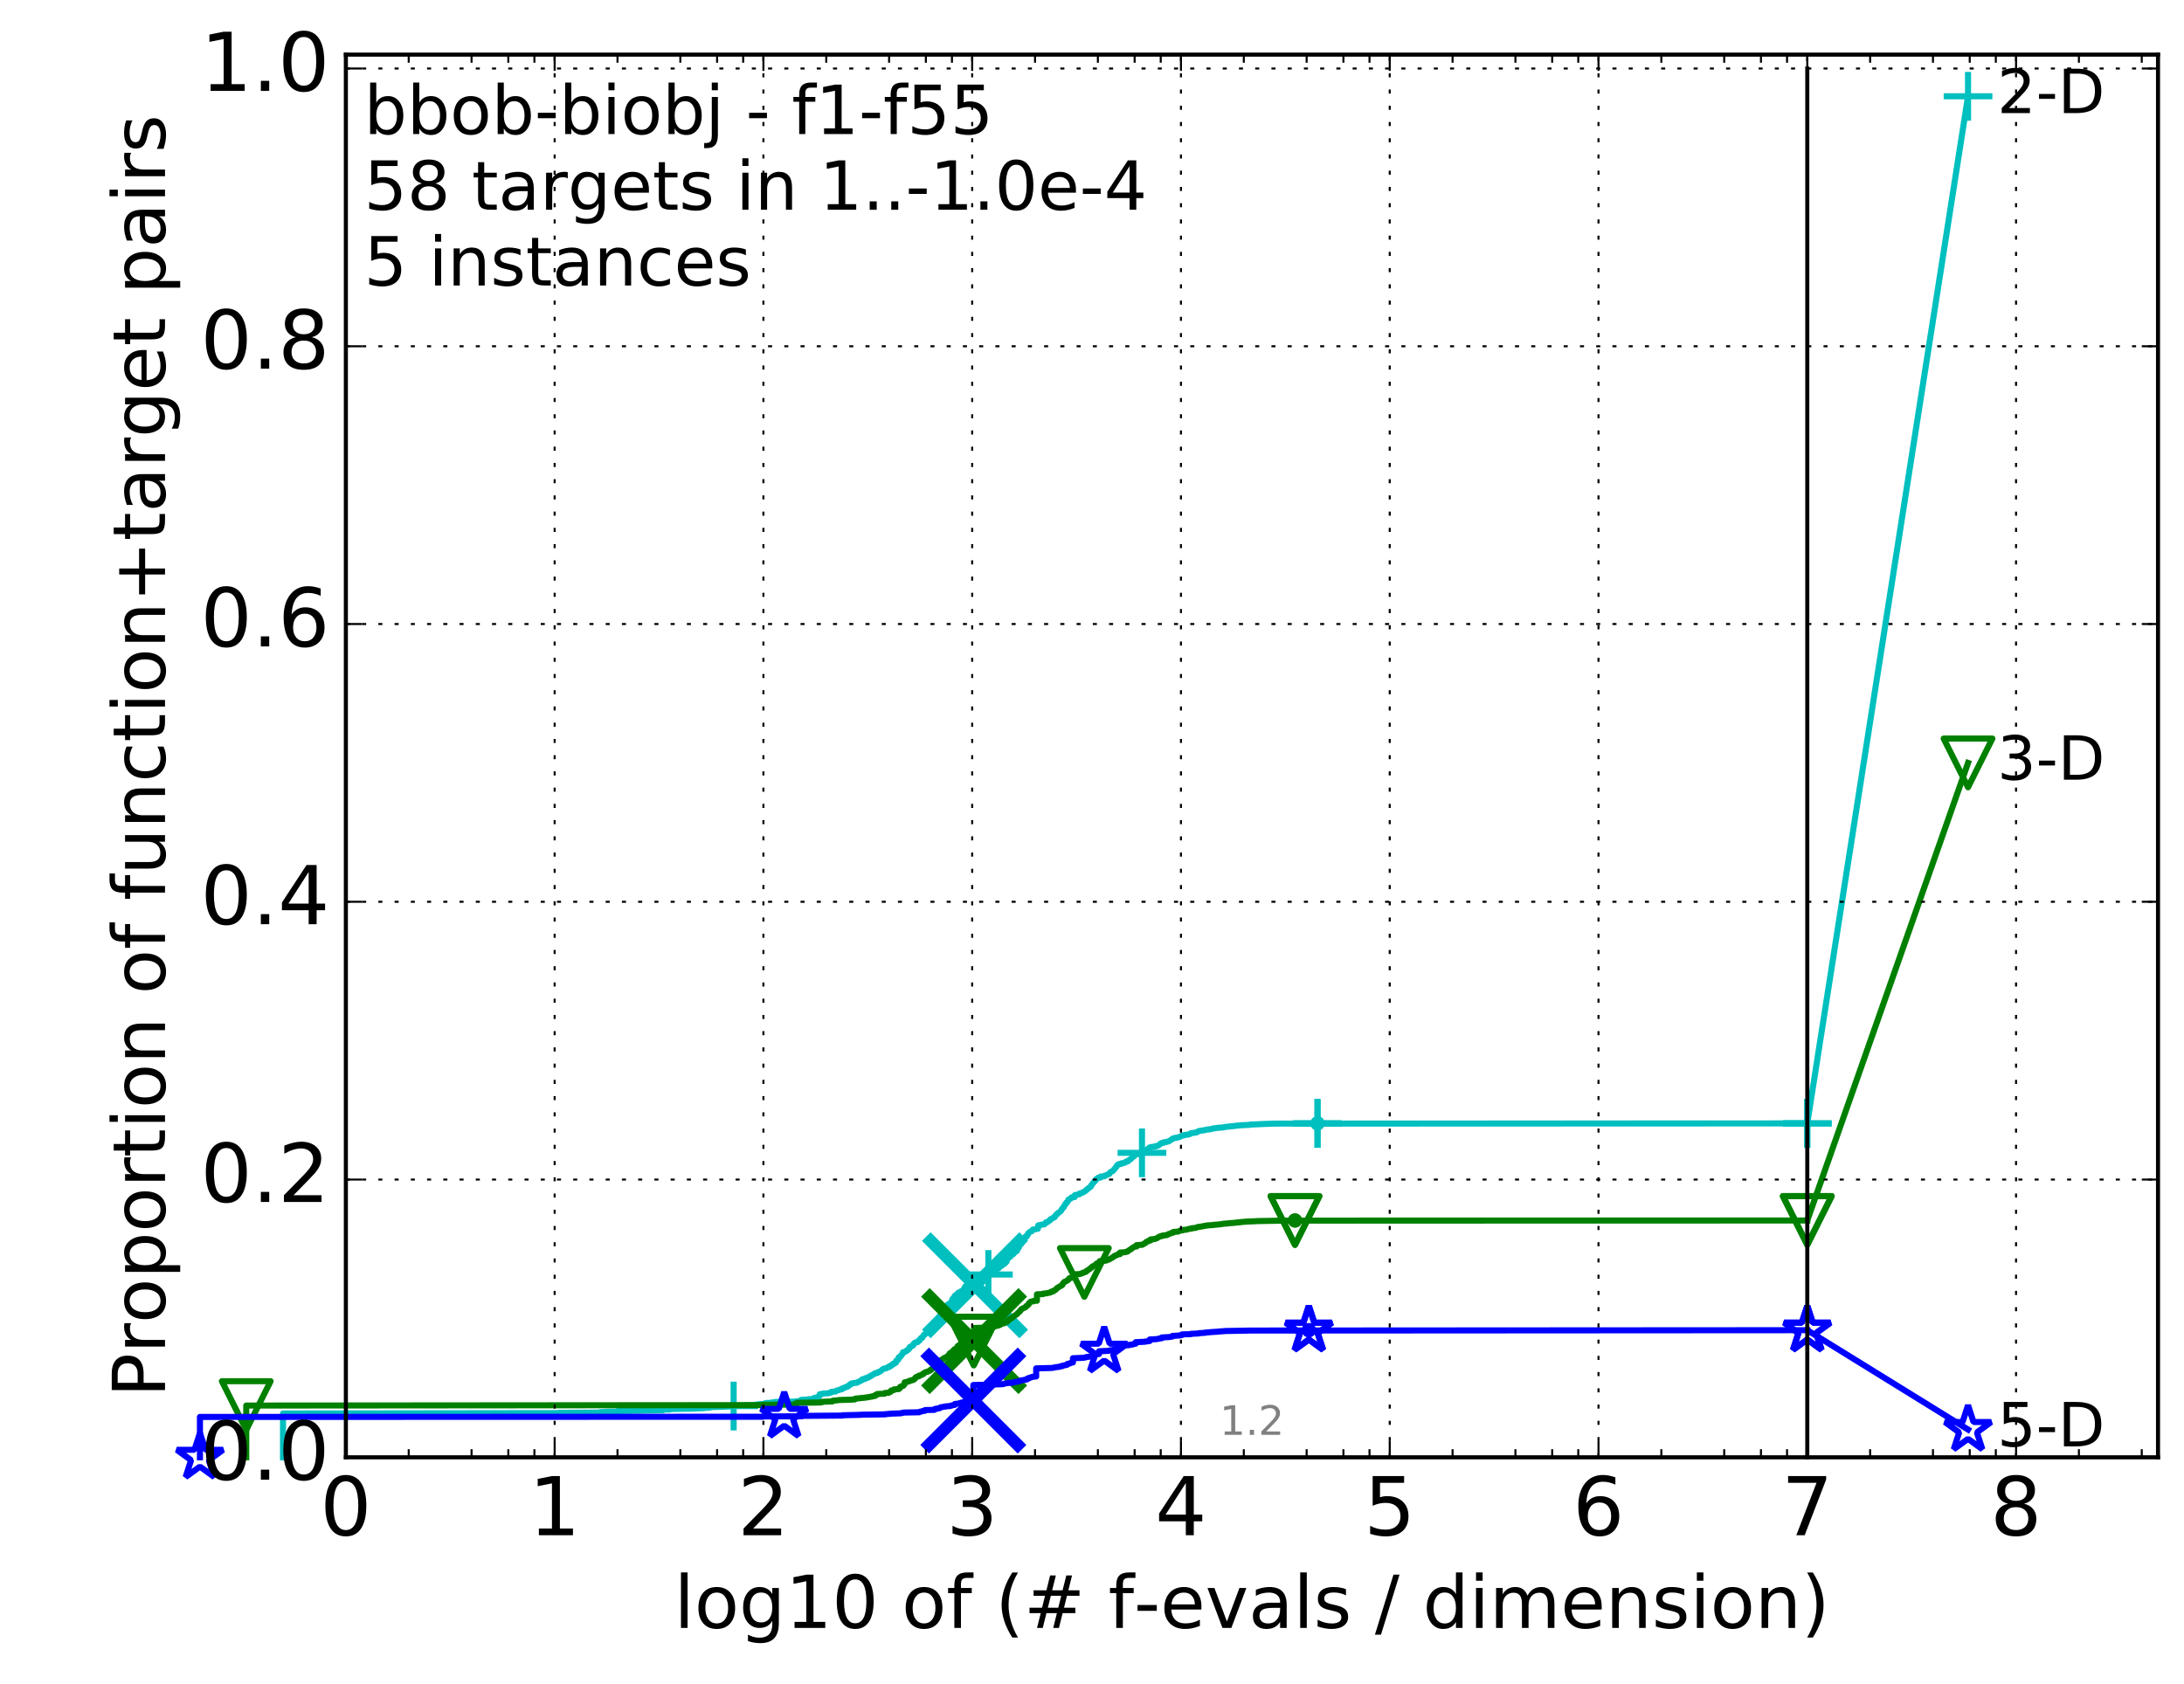 <?xml version="1.0" encoding="utf-8" standalone="no"?>
<!DOCTYPE svg PUBLIC "-//W3C//DTD SVG 1.1//EN"
  "http://www.w3.org/Graphics/SVG/1.1/DTD/svg11.dtd">
<!-- Created with matplotlib (http://matplotlib.org/) -->
<svg height="415pt" version="1.1" viewBox="0 0 538 415" width="538pt" xmlns="http://www.w3.org/2000/svg" xmlns:xlink="http://www.w3.org/1999/xlink">
 <defs>
  <style type="text/css">
*{stroke-linecap:butt;stroke-linejoin:round;stroke-miterlimit:100000;}
  </style>
 </defs>
 <g id="figure_1">
  <g id="patch_1">
   <path d="M 0 415.456 
L 538.8 415.456 
L 538.8 0 
L 0 0 
z
" style="fill:#ffffff;"/>
  </g>
  <g id="axes_1">
   <g id="patch_2">
    <path d="M 85.2 359.056 
L 531.6 359.056 
L 531.6 13.456 
L 85.2 13.456 
z
" style="fill:#ffffff;"/>
   </g>
   <g id="line2d_1">
    <defs>
     <path d="M 0 1.5 
C 0.398 1.5 0.779 1.342 1.061 1.061 
C 1.342 0.779 1.5 0.398 1.5 0 
C 1.5 -0.398 1.342 -0.779 1.061 -1.061 
C 0.779 -1.342 0.398 -1.5 0 -1.5 
C -0.398 -1.5 -0.779 -1.342 -1.061 -1.061 
C -1.342 -0.779 -1.5 -0.398 -1.5 0 
C -1.5 0.398 -1.342 0.779 -1.061 1.061 
C -0.779 1.342 -0.398 1.5 0 1.5 
z
" id="m859b3c5c45" style="stroke:#00bfbf;stroke-width:0.5;"/>
    </defs>
    <g>
     <use style="fill:#00bfbf;stroke:#00bfbf;stroke-width:0.5;" x="324.555" xlink:href="#m859b3c5c45" y="276.783"/>
     <use style="fill:#00bfbf;stroke:#00bfbf;stroke-width:0.5;" x="324.555" xlink:href="#m859b3c5c45" y="276.783"/>
    </g>
   </g>
   <g id="line2d_2">
    <path d="M 69.718 359.056 
L 69.718 348.255 
L 137.718 348.158 
L 137.718 348.104 
L 147.813 348.029 
L 147.813 347.933 
L 149.757 347.826 
L 149.757 347.815 
L 152.11 347.815 
L 152.11 347.665 
L 157.97 347.568 
L 157.97 347.536 
L 163.295 347.472 
L 163.295 347.289 
L 164.926 347.289 
L 164.926 347.161 
L 170.955 347.053 
L 170.955 347.021 
L 173.452 346.935 
L 173.452 346.892 
L 174.906 346.807 
L 174.906 346.689 
L 178.607 346.581 
L 178.607 346.549 
L 180.72 346.442 
L 180.72 346.42 
L 181.78 346.313 
L 181.78 346.281 
L 185.202 346.206 
L 185.202 346.163 
L 186.675 346.066 
L 186.675 346.002 
L 188.279 345.895 
L 188.279 345.841 
L 188.609 345.734 
L 188.609 345.68 
L 189.982 345.648 
L 189.982 345.562 
L 190.984 345.476 
L 190.984 345.412 
L 195.889 345.337 
L 195.889 345.294 
L 197.336 345.208 
L 197.336 344.908 
L 199.106 344.801 
L 199.106 344.747 
L 200.364 344.683 
L 200.428 344.49 
L 200.747 344.415 
L 200.747 344.372 
L 201.309 344.318 
L 201.309 344.254 
L 201.616 344.189 
L 201.616 344.071 
L 201.737 344.071 
L 201.797 343.943 
L 201.918 343.889 
L 201.918 343.514 
L 202.627 343.417 
L 202.685 343.353 
L 204.145 343.256 
L 204.145 343.235 
L 204.628 343.127 
L 204.682 343.042 
L 204.787 343.042 
L 204.787 342.924 
L 205.87 342.827 
L 205.97 342.666 
L 206.318 342.58 
L 206.318 342.548 
L 206.709 342.473 
L 206.805 342.387 
L 207.283 342.301 
L 207.283 342.269 
L 207.424 342.269 
L 207.424 342.098 
L 207.75 342.044 
L 207.75 341.98 
L 208.162 341.894 
L 208.208 341.776 
L 208.701 341.679 
L 208.745 341.529 
L 209.009 341.508 
L 209.096 341.347 
L 209.269 341.25 
L 209.313 341.132 
L 209.612 341.1 
L 209.655 340.896 
L 210.2 340.789 
L 210.2 340.768 
L 211.133 340.671 
L 211.173 340.564 
L 211.488 340.456 
L 211.566 340.403 
L 211.799 340.317 
L 211.838 340.274 
L 212.067 340.199 
L 212.144 340.124 
L 212.257 340.07 
L 212.257 339.995 
L 212.408 339.995 
L 212.408 339.834 
L 213.11 339.738 
L 213.183 339.545 
L 213.826 339.448 
L 213.931 339.266 
L 214.21 339.191 
L 214.314 339.073 
L 214.52 339.051 
L 214.588 338.88 
L 214.892 338.783 
L 214.892 338.751 
L 215.126 338.665 
L 215.226 338.536 
L 215.489 338.472 
L 215.554 338.343 
L 216.133 338.268 
L 216.228 338.182 
L 216.26 338.182 
L 216.26 338.064 
L 216.76 337.957 
L 216.852 337.882 
L 216.944 337.786 
L 217.006 337.721 
L 217.158 337.625 
L 217.249 337.507 
L 217.429 337.399 
L 217.519 337.303 
L 217.816 337.228 
L 217.816 337.174 
L 218.34 337.11 
L 218.34 337.045 
L 218.569 336.949 
L 218.654 336.874 
L 219.048 336.82 
L 219.104 336.584 
L 219.572 336.477 
L 219.68 336.337 
L 219.762 336.327 
L 219.789 336.187 
L 220.083 336.091 
L 220.083 335.951 
L 220.374 335.919 
L 220.479 335.823 
L 220.713 335.715 
L 220.765 335.254 
L 221.047 335.158 
L 221.098 335.082 
L 221.276 334.997 
L 221.376 334.417 
L 221.725 334.342 
L 221.799 334.214 
L 221.873 334.192 
L 221.971 333.913 
L 222.118 333.849 
L 222.215 333.602 
L 222.287 333.602 
L 222.383 333.334 
L 222.455 333.334 
L 222.455 333.152 
L 222.905 333.087 
L 222.952 333.012 
L 223.208 332.916 
L 223.255 332.808 
L 223.53 332.712 
L 223.576 332.551 
L 223.847 332.454 
L 223.937 332.315 
L 223.982 332.294 
L 224.026 332.025 
L 224.138 331.982 
L 224.204 331.8 
L 224.556 331.725 
L 224.664 331.564 
L 224.966 331.468 
L 225.073 331.114 
L 225.115 331.028 
L 225.221 330.91 
L 225.432 330.824 
L 225.432 330.792 
L 225.764 330.727 
L 225.806 330.652 
L 226.092 330.652 
L 226.194 330.363 
L 226.475 330.298 
L 226.575 330.148 
L 226.595 330.148 
L 226.595 329.987 
L 226.793 329.88 
L 226.872 329.665 
L 227.203 329.601 
L 227.3 329.301 
L 227.415 329.194 
L 227.511 328.99 
L 227.72 328.882 
L 227.814 328.7 
L 228.058 328.593 
L 228.095 328.496 
L 228.206 328.475 
L 228.206 328.335 
L 228.372 328.335 
L 228.372 328.185 
L 228.519 328.078 
L 228.555 327.692 
L 228.827 327.585 
L 228.917 327.349 
L 229.131 327.263 
L 229.166 327.198 
L 229.465 327.102 
L 229.553 326.683 
L 229.64 326.587 
L 229.744 326.297 
L 229.898 326.233 
L 229.967 326.072 
L 230.052 325.976 
L 230.086 325.793 
L 230.374 325.707 
L 230.441 325.654 
L 230.574 325.589 
L 230.674 325.428 
L 230.74 325.428 
L 230.839 325.171 
L 230.97 325.096 
L 230.987 324.903 
L 231.166 324.806 
L 231.263 324.635 
L 231.407 324.538 
L 231.487 324.345 
L 231.551 324.291 
L 231.647 324.077 
L 231.789 323.98 
L 231.883 323.798 
L 231.915 323.798 
L 232.024 323.337 
L 232.117 323.294 
L 232.21 323.165 
L 232.349 323.122 
L 232.426 322.951 
L 232.7 322.854 
L 232.76 322.661 
L 232.821 322.661 
L 232.851 322.457 
L 233.075 322.35 
L 233.179 321.792 
L 233.341 321.76 
L 233.415 321.46 
L 233.619 321.385 
L 233.634 321.309 
L 234.051 321.213 
L 234.136 321.009 
L 234.32 320.913 
L 234.39 320.655 
L 234.502 320.602 
L 234.585 320.097 
L 234.738 320.001 
L 234.779 319.904 
L 234.944 319.904 
L 235.04 319.518 
L 235.203 319.422 
L 235.257 319.218 
L 235.485 319.143 
L 235.565 318.993 
L 235.684 318.95 
L 235.777 318.778 
L 235.948 318.714 
L 236.052 318.51 
L 236.324 318.413 
L 236.427 318.36 
L 236.618 318.263 
L 236.719 318.156 
L 237.021 318.113 
L 237.021 318.027 
L 237.256 317.931 
L 237.306 317.77 
L 237.453 317.684 
L 237.55 317.416 
L 237.587 317.416 
L 237.648 317.19 
L 237.744 317.19 
L 237.805 316.912 
L 239.239 316.847 
L 239.239 316.783 
L 239.675 316.751 
L 239.675 316.665 
L 240.189 316.665 
L 240.254 314.713 
L 240.882 314.638 
L 240.955 314.552 
L 242.116 314.466 
L 242.176 314.359 
L 243.04 314.262 
L 243.04 314.241 
L 243.239 314.241 
L 243.343 314.058 
L 243.66 313.951 
L 243.706 313.908 
L 243.854 313.822 
L 243.881 313.586 
L 244.416 313.479 
L 244.505 313.447 
L 244.603 313.415 
L 244.683 313.275 
L 244.877 313.2 
L 244.956 313.071 
L 245.121 312.996 
L 245.199 312.835 
L 245.559 312.739 
L 245.585 312.653 
L 245.889 312.546 
L 245.998 312.471 
L 246.014 312.471 
L 246.048 312.31 
L 246.197 312.256 
L 246.279 312.128 
L 246.37 312.052 
L 246.419 311.988 
L 246.704 311.881 
L 246.76 311.816 
L 246.921 311.731 
L 247.017 311.559 
L 247.286 311.452 
L 247.396 311.377 
L 247.521 311.269 
L 247.583 311.151 
L 247.692 311.141 
L 247.8 310.915 
L 247.976 310.819 
L 248.083 310.379 
L 248.151 310.304 
L 248.25 310.111 
L 248.362 310.014 
L 248.46 309.907 
L 248.512 309.864 
L 248.601 309.746 
L 248.852 309.639 
L 248.955 309.553 
L 249.013 309.446 
L 249.072 309.306 
L 249.209 309.221 
L 249.245 309.113 
L 249.589 309.006 
L 249.674 308.792 
L 249.843 308.695 
L 249.948 308.577 
L 250.102 308.47 
L 250.212 308.362 
L 250.412 308.255 
L 250.467 308.191 
L 250.528 308.191 
L 250.603 307.783 
L 250.718 307.687 
L 250.812 307.526 
L 250.96 307.419 
L 251.06 306.989 
L 251.153 306.882 
L 251.212 306.743 
L 251.416 306.635 
L 251.527 306.496 
L 251.612 306.4 
L 251.715 306.174 
L 251.78 306.099 
L 251.882 305.831 
L 251.953 305.745 
L 252.049 305.627 
L 252.182 305.552 
L 252.283 305.327 
L 252.39 305.295 
L 252.496 304.962 
L 252.533 304.876 
L 252.558 304.737 
L 252.928 304.64 
L 253.038 304.265 
L 253.196 304.233 
L 253.292 303.922 
L 253.316 303.836 
L 253.4 303.739 
L 253.538 303.643 
L 253.645 303.557 
L 253.816 303.471 
L 253.857 303.418 
L 254.206 303.332 
L 254.31 303.171 
L 254.373 303.096 
L 254.43 302.935 
L 255.195 302.828 
L 255.283 302.763 
L 255.665 302.752 
L 255.773 301.894 
L 256.463 301.787 
L 256.463 301.755 
L 257.243 301.648 
L 257.343 301.508 
L 257.563 301.401 
L 257.652 301.154 
L 258.065 301.079 
L 258.133 300.993 
L 258.311 300.897 
L 258.402 300.747 
L 258.688 300.639 
L 258.787 300.393 
L 259.072 300.285 
L 259.174 300.221 
L 259.34 300.124 
L 259.45 300.006 
L 259.794 299.899 
L 259.902 299.717 
L 259.906 299.717 
L 260 299.47 
L 260.125 299.374 
L 260.213 299.234 
L 260.42 299.17 
L 260.529 299.02 
L 260.546 298.923 
L 260.65 298.816 
L 260.921 298.709 
L 261.011 298.633 
L 261.126 298.526 
L 261.236 298.451 
L 261.324 298.355 
L 261.429 298.247 
L 261.471 298.183 
L 261.55 297.915 
L 261.703 297.829 
L 261.786 297.614 
L 261.851 297.539 
L 261.962 297.432 
L 262.1 297.357 
L 262.206 297.014 
L 262.314 296.906 
L 262.415 296.681 
L 262.59 296.606 
L 262.697 296.284 
L 262.933 296.177 
L 263.042 295.898 
L 263.115 295.834 
L 263.181 295.566 
L 263.473 295.458 
L 263.504 295.415 
L 263.746 295.308 
L 263.836 295.18 
L 263.904 295.083 
L 263.934 295.029 
L 264.72 294.933 
L 264.792 294.45 
L 265.43 294.343 
L 265.472 294.289 
L 265.935 294.225 
L 266.02 294.01 
L 266.538 293.903 
L 266.538 293.871 
L 266.835 293.764 
L 266.93 293.656 
L 267.197 293.56 
L 267.274 293.442 
L 267.511 293.335 
L 267.59 293.249 
L 267.635 293.227 
L 267.714 293.056 
L 267.852 292.97 
L 267.918 292.927 
L 268.08 292.852 
L 268.158 292.723 
L 268.321 292.616 
L 268.422 292.562 
L 268.538 292.455 
L 268.647 292.401 
L 268.753 292.294 
L 268.81 292.037 
L 268.945 291.929 
L 269.013 291.779 
L 269.129 291.683 
L 269.218 291.522 
L 269.338 291.414 
L 269.438 291.243 
L 269.566 291.178 
L 269.644 290.975 
L 269.863 290.878 
L 269.963 290.621 
L 270.063 290.513 
L 270.171 290.417 
L 270.446 290.31 
L 270.535 290.159 
L 271.144 290.117 
L 271.144 289.87 
L 272.061 289.805 
L 272.126 289.655 
L 272.522 289.559 
L 272.621 289.505 
L 272.825 289.398 
L 272.91 289.334 
L 273.282 289.226 
L 273.385 289.001 
L 273.485 288.904 
L 273.534 288.776 
L 273.821 288.668 
L 273.898 288.615 
L 274.103 288.518 
L 274.176 288.465 
L 274.28 288.357 
L 274.367 288.207 
L 274.451 288.111 
L 274.556 288.025 
L 274.653 287.918 
L 274.743 287.735 
L 274.874 287.628 
L 274.934 287.478 
L 275.082 287.381 
L 275.179 287.124 
L 275.301 287.017 
L 275.352 286.963 
L 275.617 286.856 
L 275.624 286.802 
L 276.128 286.791 
L 276.227 286.62 
L 276.906 286.534 
L 277.017 286.437 
L 277.317 286.352 
L 277.421 286.18 
L 277.894 286.105 
L 278 285.89 
L 278.21 285.783 
L 278.289 285.708 
L 278.496 285.601 
L 278.585 285.536 
L 278.669 285.429 
L 278.777 285.3 
L 278.934 285.204 
L 279.04 285.043 
L 279.292 284.936 
L 279.376 284.818 
L 279.442 284.721 
L 279.512 284.625 
L 279.701 284.549 
L 279.795 284.399 
L 280.738 284.292 
L 280.815 284.238 
L 281.127 284.153 
L 281.226 284.11 
L 281.419 284.002 
L 281.483 283.97 
L 281.705 283.895 
L 281.816 283.766 
L 281.975 283.659 
L 282.073 283.616 
L 282.328 283.509 
L 282.428 283.359 
L 282.562 283.252 
L 282.667 283.123 
L 282.797 283.016 
L 282.868 282.973 
L 282.993 282.865 
L 283.091 282.822 
L 283.251 282.726 
L 283.284 282.672 
L 283.968 282.565 
L 283.968 282.554 
L 284.574 282.49 
L 284.606 282.415 
L 285.153 282.308 
L 285.257 282.254 
L 285.475 282.147 
L 285.584 282.029 
L 285.74 281.921 
L 285.849 281.814 
L 286.036 281.707 
L 286.06 281.643 
L 286.624 281.589 
L 286.624 281.46 
L 287.409 281.353 
L 287.47 281.31 
L 287.938 281.203 
L 288.044 281.085 
L 288.244 280.977 
L 288.333 280.935 
L 288.535 280.827 
L 288.601 280.763 
L 288.729 280.677 
L 288.826 280.548 
L 289.255 280.441 
L 289.255 280.388 
L 289.983 280.302 
L 289.983 280.248 
L 290.521 280.141 
L 290.521 280.13 
L 290.801 280.023 
L 290.879 279.969 
L 291.005 279.862 
L 291.104 279.819 
L 291.608 279.722 
L 291.608 279.669 
L 292.549 279.562 
L 292.549 279.551 
L 293.052 279.444 
L 293.149 279.336 
L 293.324 279.229 
L 293.412 279.186 
L 294.355 279.079 
L 294.458 279.057 
L 294.888 278.95 
L 294.973 278.864 
L 295.147 278.768 
L 295.166 278.714 
L 295.68 278.628 
L 295.68 278.585 
L 296.68 278.478 
L 296.767 278.425 
L 297.239 278.317 
L 297.341 278.296 
L 298.392 278.189 
L 298.457 278.156 
L 298.786 278.049 
L 298.892 278.017 
L 299.817 277.91 
L 299.832 277.888 
L 301.324 277.781 
L 301.324 277.77 
L 301.769 277.674 
L 301.769 277.652 
L 303.001 277.545 
L 303.098 277.513 
L 304.261 277.406 
L 304.349 277.363 
L 305.68 277.255 
L 305.68 277.245 
L 307.864 277.137 
L 307.965 277.073 
L 310.612 276.966 
L 310.612 276.955 
L 313.532 276.848 
L 313.532 276.837 
L 445.2 276.783 
L 445.2 276.783 
" style="fill:none;stroke:#00bfbf;stroke-linecap:square;stroke-width:1.5;"/>
   </g>
   <g id="line2d_3">
    <defs>
     <path d="M -6 0 
L 6 0 
M 0 6 
L 0 -6 
" id="mf3135fd0d9" style="stroke:#00bfbf;stroke-width:1.5;"/>
    </defs>
    <g>
     <use style="fill:none;stroke:#00bfbf;stroke-width:1.5;" x="180.72" xlink:href="#mf3135fd0d9" y="346.42"/>
     <use style="fill:none;stroke:#00bfbf;stroke-width:1.5;" x="243.474" xlink:href="#mf3135fd0d9" y="314.015"/>
     <use style="fill:none;stroke:#00bfbf;stroke-width:1.5;" x="281.31" xlink:href="#mf3135fd0d9" y="284.035"/>
     <use style="fill:none;stroke:#00bfbf;stroke-width:1.5;" x="324.555" xlink:href="#mf3135fd0d9" y="276.783"/>
     <use style="fill:none;stroke:#00bfbf;stroke-width:1.5;" x="324.555" xlink:href="#mf3135fd0d9" y="276.783"/>
     <use style="fill:none;stroke:#00bfbf;stroke-width:1.5;" x="445.2" xlink:href="#mf3135fd0d9" y="276.783"/>
    </g>
   </g>
   <g id="line2d_4"/>
   <g id="line2d_5">
    <path clip-path="url(#p5e41636ace)" d="M 240.178 316.665 
" style="fill:none;stroke:#00bfbf;stroke-linecap:square;"/>
    <defs>
     <path d="M -12 12 
L 12 -12 
M -12 -12 
L 12 12 
" id="m2d4dbe1614" style="stroke:#00bfbf;stroke-width:3.0;"/>
    </defs>
    <g clip-path="url(#p5e41636ace)">
     <use style="fill:#00bfbf;stroke:#00bfbf;stroke-width:3.0;" x="240.178" xlink:href="#m2d4dbe1614" y="316.665"/>
    </g>
   </g>
   <g id="line2d_6">
    <defs>
     <path d="M 0 1.5 
C 0.398 1.5 0.779 1.342 1.061 1.061 
C 1.342 0.779 1.5 0.398 1.5 0 
C 1.5 -0.398 1.342 -0.779 1.061 -1.061 
C 0.779 -1.342 0.398 -1.5 0 -1.5 
C -0.398 -1.5 -0.779 -1.342 -1.061 -1.061 
C -1.342 -0.779 -1.5 -0.398 -1.5 0 
C -1.5 0.398 -1.342 0.779 -1.061 1.061 
C -0.779 1.342 -0.398 1.5 0 1.5 
z
" id="mf2d78bb01a" style="stroke:#008000;stroke-width:0.5;"/>
    </defs>
    <g>
     <use style="fill:#008000;stroke:#008000;stroke-width:0.5;" x="319.002" xlink:href="#mf2d78bb01a" y="300.704"/>
     <use style="fill:#008000;stroke:#008000;stroke-width:0.5;" x="319.002" xlink:href="#mf2d78bb01a" y="300.704"/>
    </g>
   </g>
   <g id="line2d_7">
    <path d="M 60.662 359.056 
L 60.662 346.302 
L 187.833 346.195 
L 187.833 346.109 
L 195.941 346.066 
L 195.941 345.798 
L 196.407 345.798 
L 196.407 345.616 
L 202.117 345.552 
L 202.117 345.487 
L 202.51 345.487 
L 202.51 345.369 
L 205.085 345.283 
L 205.154 345.101 
L 206.498 344.994 
L 206.595 344.94 
L 209.908 344.844 
L 209.908 344.811 
L 210.624 344.79 
L 210.732 344.586 
L 211.991 344.479 
L 211.991 344.457 
L 213.086 344.372 
L 213.086 344.339 
L 214.036 344.232 
L 214.106 344.179 
L 214.881 344.082 
L 214.903 344.007 
L 215.608 343.921 
L 215.652 343.685 
L 216.102 343.621 
L 216.102 343.449 
L 217.914 343.374 
L 217.972 343.213 
L 218.964 343.138 
L 218.964 343.02 
L 219.389 342.934 
L 219.499 342.72 
L 219.535 342.72 
L 219.535 342.602 
L 220.145 342.505 
L 220.234 342.323 
L 221.418 342.237 
L 221.518 342.141 
L 221.667 342.033 
L 221.75 341.69 
L 222.061 341.615 
L 222.077 341.529 
L 222.511 341.433 
L 222.543 341.282 
L 222.67 341.197 
L 222.733 341.1 
L 222.811 341.1 
L 222.859 340.574 
L 223.477 340.467 
L 223.568 340.392 
L 223.974 340.349 
L 224.019 340.199 
L 224.563 340.102 
L 224.606 340.049 
L 225.009 339.995 
L 225.066 339.834 
L 225.362 339.727 
L 225.446 339.641 
L 225.487 339.555 
L 225.571 339.341 
L 225.861 339.244 
L 225.943 339.148 
L 226.362 339.083 
L 226.362 338.933 
L 226.852 338.837 
L 226.957 338.74 
L 227.178 338.644 
L 227.281 338.547 
L 227.46 338.547 
L 227.536 338.343 
L 227.726 338.3 
L 227.814 338.204 
L 227.952 338.097 
L 228.027 338.054 
L 228.519 337.968 
L 228.567 337.893 
L 228.857 337.796 
L 228.928 337.753 
L 229.071 337.721 
L 229.154 337.528 
L 229.483 337.453 
L 229.576 337.249 
L 229.749 337.163 
L 229.807 337.024 
L 230.194 336.927 
L 230.284 336.766 
L 230.463 336.659 
L 230.519 336.498 
L 230.663 336.413 
L 230.751 336.305 
L 231.101 336.198 
L 231.187 335.608 
L 231.295 335.501 
L 231.295 335.383 
L 231.636 335.275 
L 231.72 335.136 
L 231.972 335.072 
L 232.014 334.997 
L 232.262 334.9 
L 232.334 334.739 
L 232.528 334.643 
L 232.629 334.557 
L 232.981 334.46 
L 232.981 334.439 
L 233.179 334.342 
L 233.258 334.246 
L 233.434 334.203 
L 233.493 334.053 
L 233.619 333.945 
L 233.706 333.817 
L 233.917 333.763 
L 233.955 333.441 
L 234.155 333.334 
L 234.221 333.28 
L 234.38 333.227 
L 234.465 333.098 
L 234.696 333.001 
L 234.807 332.744 
L 234.99 332.701 
L 235.09 332.465 
L 235.369 332.379 
L 235.414 332.272 
L 235.662 332.165 
L 235.724 332.058 
L 235.812 331.95 
L 235.882 331.682 
L 236.169 331.661 
L 236.238 331.425 
L 236.478 331.339 
L 236.537 331.178 
L 236.757 331.103 
L 236.833 331.006 
L 237.273 330.899 
L 237.338 330.824 
L 237.728 330.717 
L 237.736 330.652 
L 238.151 330.556 
L 238.222 330.491 
L 239.957 330.416 
L 239.957 327.188 
L 242.865 327.102 
L 242.922 326.93 
L 244.218 326.844 
L 244.218 326.812 
L 245.271 326.759 
L 245.294 326.683 
L 245.956 326.576 
L 246.056 326.523 
L 246.375 326.415 
L 246.468 326.222 
L 246.9 326.136 
L 246.9 326.104 
L 247.448 325.997 
L 247.542 325.911 
L 247.682 325.815 
L 247.682 325.75 
L 248.075 325.664 
L 248.166 325.418 
L 248.407 325.31 
L 248.472 325.16 
L 248.789 325.053 
L 248.843 324.881 
L 249.159 324.806 
L 249.269 324.667 
L 249.36 324.624 
L 249.47 324.485 
L 249.65 324.377 
L 249.749 324.302 
L 249.904 324.206 
L 249.983 324.109 
L 250.146 324.002 
L 250.256 323.927 
L 250.471 323.83 
L 250.567 323.734 
L 250.648 323.659 
L 250.716 323.487 
L 250.877 323.401 
L 250.971 323.294 
L 251.126 323.219 
L 251.236 322.983 
L 251.416 322.886 
L 251.521 322.629 
L 251.659 322.554 
L 251.758 322.457 
L 252.027 322.35 
L 252.027 322.339 
L 252.281 322.232 
L 252.335 322.189 
L 252.618 322.082 
L 252.709 321.91 
L 252.82 321.835 
L 252.857 321.749 
L 253.089 321.653 
L 253.178 321.503 
L 253.37 321.406 
L 253.47 321.073 
L 253.621 321.031 
L 253.652 320.923 
L 253.798 320.827 
L 253.896 320.709 
L 254.55 320.612 
L 254.649 320.494 
L 255.435 320.484 
L 255.435 318.896 
L 256.936 318.842 
L 256.936 318.735 
L 257.926 318.628 
L 257.926 318.606 
L 258.499 318.499 
L 258.557 318.478 
L 258.906 318.381 
L 258.974 318.231 
L 259.445 318.156 
L 259.549 317.984 
L 259.862 317.898 
L 259.954 317.78 
L 260.094 317.695 
L 260.197 317.566 
L 260.317 317.512 
L 260.37 317.362 
L 260.571 317.255 
L 260.672 317.18 
L 260.864 317.083 
L 260.959 317.008 
L 261.157 316.901 
L 261.196 316.879 
L 261.415 316.783 
L 261.512 316.697 
L 261.684 316.601 
L 261.764 316.311 
L 261.92 316.214 
L 262.023 315.989 
L 262.142 315.893 
L 262.172 315.839 
L 262.472 315.742 
L 262.522 315.699 
L 262.76 315.592 
L 262.87 315.485 
L 263.096 315.378 
L 263.199 315.217 
L 263.297 315.174 
L 263.389 314.949 
L 263.774 314.852 
L 263.836 314.798 
L 264.49 314.734 
L 264.49 313.983 
L 265.998 313.908 
L 266.1 313.844 
L 266.55 313.736 
L 266.579 313.672 
L 266.863 313.586 
L 266.911 313.522 
L 267.308 313.425 
L 267.373 313.361 
L 267.558 313.318 
L 267.665 313.125 
L 267.861 313.061 
L 267.944 312.964 
L 268.131 312.857 
L 268.211 312.771 
L 268.391 312.685 
L 268.457 312.589 
L 268.649 312.481 
L 268.732 312.363 
L 268.864 312.331 
L 268.964 312.181 
L 269.043 312.095 
L 269.134 312.01 
L 269.448 311.913 
L 269.455 311.859 
L 269.761 311.752 
L 269.792 311.656 
L 269.954 311.548 
L 270.064 311.377 
L 270.273 311.269 
L 270.273 311.259 
L 270.915 311.237 
L 270.915 310.712 
L 272.418 310.604 
L 272.5 310.561 
L 272.755 310.465 
L 272.755 310.422 
L 273.221 310.315 
L 273.254 310.24 
L 273.489 310.165 
L 273.595 310.068 
L 273.847 309.961 
L 273.941 309.875 
L 274.106 309.768 
L 274.204 309.693 
L 274.414 309.607 
L 274.519 309.435 
L 274.847 309.328 
L 274.947 309.296 
L 275.202 309.188 
L 275.258 309.07 
L 275.898 308.985 
L 275.898 308.609 
L 277.175 308.513 
L 277.284 308.47 
L 277.776 308.362 
L 277.857 308.234 
L 278.005 308.126 
L 278.081 308.073 
L 278.256 307.976 
L 278.341 307.901 
L 278.615 307.794 
L 278.722 307.644 
L 278.822 307.537 
L 278.858 307.504 
L 279.142 307.397 
L 279.215 307.333 
L 279.392 307.225 
L 279.469 307.14 
L 279.97 307.118 
L 279.97 306.786 
L 281.411 306.678 
L 281.458 306.635 
L 281.681 306.528 
L 281.739 306.453 
L 281.952 306.357 
L 282.033 306.303 
L 282.226 306.196 
L 282.319 306.024 
L 282.587 305.917 
L 282.587 305.906 
L 282.91 305.81 
L 282.957 305.681 
L 283.413 305.627 
L 283.413 305.38 
L 284.451 305.273 
L 284.483 305.23 
L 284.887 305.123 
L 284.984 305.059 
L 285.192 304.951 
L 285.298 304.866 
L 285.479 304.769 
L 285.523 304.705 
L 285.955 304.597 
L 285.997 304.533 
L 286.395 304.512 
L 286.395 304.415 
L 287.334 304.319 
L 287.334 304.286 
L 287.71 304.179 
L 287.784 304.083 
L 288.165 303.975 
L 288.27 303.889 
L 288.616 303.793 
L 288.718 303.707 
L 289.026 303.686 
L 289.026 303.536 
L 290.199 303.439 
L 290.307 303.364 
L 290.667 303.257 
L 290.7 303.214 
L 291.379 303.117 
L 291.379 303.042 
L 292.416 302.935 
L 292.445 302.913 
L 292.784 302.806 
L 292.889 302.763 
L 293.508 302.71 
L 293.508 302.624 
L 294.6 302.516 
L 294.677 302.463 
L 294.973 302.356 
L 295.019 302.313 
L 295.869 302.205 
L 295.964 302.184 
L 296.564 302.077 
L 296.624 302.045 
L 297.239 301.969 
L 297.239 301.927 
L 298.894 301.819 
L 298.894 301.787 
L 300.236 301.68 
L 300.236 301.669 
L 301.16 301.562 
L 301.231 301.519 
L 302.662 301.412 
L 302.724 301.379 
L 304.189 301.272 
L 304.292 301.24 
L 305.544 301.133 
L 305.625 301.101 
L 306.86 300.993 
L 306.86 300.983 
L 309.552 300.875 
L 309.603 300.854 
L 315.682 300.747 
L 315.682 300.736 
L 445.2 300.704 
L 445.2 300.704 
" style="fill:none;stroke:#008000;stroke-linecap:square;stroke-width:1.5;"/>
   </g>
   <g id="line2d_8">
    <defs>
     <path d="M -0 6 
L 6 -6 
L -6 -6 
z
" id="mb6fa910dd1" style="stroke:#008000;stroke-linejoin:miter;stroke-width:1.5;"/>
    </defs>
    <g>
     <use style="fill:none;stroke:#008000;stroke-linejoin:miter;stroke-width:1.5;" x="60.662" xlink:href="#mb6fa910dd1" y="346.302"/>
     <use style="fill:none;stroke:#008000;stroke-linejoin:miter;stroke-width:1.5;" x="239.87" xlink:href="#mb6fa910dd1" y="330.416"/>
     <use style="fill:none;stroke:#008000;stroke-linejoin:miter;stroke-width:1.5;" x="267.115" xlink:href="#mb6fa910dd1" y="313.511"/>
     <use style="fill:none;stroke:#008000;stroke-linejoin:miter;stroke-width:1.5;" x="319.002" xlink:href="#mb6fa910dd1" y="300.704"/>
     <use style="fill:none;stroke:#008000;stroke-linejoin:miter;stroke-width:1.5;" x="319.002" xlink:href="#mb6fa910dd1" y="300.704"/>
     <use style="fill:none;stroke:#008000;stroke-linejoin:miter;stroke-width:1.5;" x="445.2" xlink:href="#mb6fa910dd1" y="300.704"/>
    </g>
   </g>
   <g id="line2d_9"/>
   <g id="line2d_10">
    <path clip-path="url(#p5e41636ace)" d="M 239.95 330.416 
" style="fill:none;stroke:#008000;stroke-linecap:square;"/>
    <defs>
     <path d="M -12 12 
L 12 -12 
M -12 -12 
L 12 12 
" id="mca357daf8e" style="stroke:#008000;stroke-width:3.0;"/>
    </defs>
    <g clip-path="url(#p5e41636ace)">
     <use style="fill:#008000;stroke:#008000;stroke-width:3.0;" x="239.95" xlink:href="#mca357daf8e" y="330.416"/>
    </g>
   </g>
   <g id="line2d_11">
    <defs>
     <path d="M 0 1.5 
C 0.398 1.5 0.779 1.342 1.061 1.061 
C 1.342 0.779 1.5 0.398 1.5 0 
C 1.5 -0.398 1.342 -0.779 1.061 -1.061 
C 0.779 -1.342 0.398 -1.5 0 -1.5 
C -0.398 -1.5 -0.779 -1.342 -1.061 -1.061 
C -1.342 -0.779 -1.5 -0.398 -1.5 0 
C -1.5 0.398 -1.342 0.779 -1.061 1.061 
C -0.779 1.342 -0.398 1.5 0 1.5 
z
" id="m1b1df3511e" style="stroke:#0000ff;stroke-width:0.5;"/>
    </defs>
    <g>
     <use style="fill:#0000ff;stroke:#0000ff;stroke-width:0.5;" x="322.414" xlink:href="#m1b1df3511e" y="327.735"/>
     <use style="fill:#0000ff;stroke:#0000ff;stroke-width:0.5;" x="322.414" xlink:href="#m1b1df3511e" y="327.735"/>
    </g>
   </g>
   <g id="line2d_12">
    <path d="M 49.253 359.056 
L 49.253 349.102 
L 187.968 349.059 
L 187.968 348.984 
L 197.556 348.952 
L 197.556 348.845 
L 207.574 348.77 
L 207.592 348.694 
L 212.052 348.587 
L 212.052 348.555 
L 218.062 348.469 
L 218.062 348.426 
L 219.419 348.319 
L 219.419 348.298 
L 221.947 348.212 
L 221.947 348.169 
L 222.565 348.062 
L 222.565 348.029 
L 226.455 347.954 
L 226.455 347.858 
L 227.017 347.751 
L 227.017 347.729 
L 227.457 347.622 
L 227.457 347.6 
L 227.829 347.6 
L 227.912 347.407 
L 230.137 347.364 
L 230.185 347.203 
L 230.481 347.203 
L 230.481 347.085 
L 231.314 346.989 
L 231.314 346.967 
L 231.538 346.914 
L 231.634 346.753 
L 232.26 346.646 
L 232.26 346.635 
L 232.953 346.538 
L 232.953 346.506 
L 234.136 346.41 
L 234.193 346.345 
L 234.602 346.26 
L 234.602 346.217 
L 235.184 346.142 
L 235.254 345.906 
L 236.298 345.798 
L 236.391 345.691 
L 236.923 345.584 
L 236.958 345.541 
L 237.599 345.434 
L 237.652 345.326 
L 237.985 345.305 
L 237.985 345.208 
L 238.732 345.101 
L 238.819 345.069 
L 239.77 345.069 
L 239.77 341.239 
L 244.676 341.143 
L 244.676 341.121 
L 247.138 341.025 
L 247.169 340.982 
L 247.493 340.885 
L 247.493 340.864 
L 248.263 340.768 
L 248.263 340.735 
L 249.569 340.671 
L 249.615 340.596 
L 250.097 340.489 
L 250.125 340.467 
L 250.966 340.371 
L 250.966 340.317 
L 251.243 340.21 
L 251.245 340.178 
L 251.808 340.081 
L 251.89 340.049 
L 252.609 339.942 
L 252.666 339.877 
L 253.073 339.824 
L 253.139 339.598 
L 253.581 339.534 
L 253.64 339.427 
L 254.19 339.319 
L 254.25 339.234 
L 255.249 339.137 
L 255.249 337.142 
L 259.254 337.035 
L 259.339 337.002 
L 259.898 336.895 
L 260.005 336.852 
L 260.986 336.756 
L 261.022 336.681 
L 261.692 336.584 
L 261.716 336.477 
L 262.334 336.38 
L 262.334 336.359 
L 262.85 336.262 
L 262.953 336.037 
L 263.557 335.93 
L 263.618 335.855 
L 263.937 335.769 
L 263.992 335.683 
L 264.305 335.683 
L 264.305 334.643 
L 266.984 334.535 
L 267.04 334.514 
L 267.508 334.417 
L 267.585 334.353 
L 268.461 334.246 
L 268.461 334.235 
L 269.21 334.128 
L 269.268 334.074 
L 269.668 334.02 
L 269.77 333.86 
L 270.095 333.752 
L 270.206 333.677 
L 270.73 333.591 
L 270.73 332.926 
L 273.127 332.819 
L 273.234 332.733 
L 274.091 332.637 
L 274.182 332.562 
L 274.704 332.476 
L 274.771 332.433 
L 274.868 332.433 
L 274.868 332.294 
L 275.713 332.197 
L 275.713 331.521 
L 278.136 331.425 
L 278.204 331.339 
L 279.083 331.242 
L 279.12 331.156 
L 279.785 331.049 
L 279.785 330.685 
L 282.086 330.577 
L 282.155 330.534 
L 282.931 330.438 
L 282.936 330.395 
L 283.228 330.384 
L 283.228 330.019 
L 285.035 329.923 
L 285.125 329.88 
L 285.686 329.794 
L 285.686 329.741 
L 286.211 329.708 
L 286.211 329.526 
L 288.09 329.419 
L 288.09 329.408 
L 288.719 329.301 
L 288.719 329.29 
L 288.841 329.29 
L 288.841 329.14 
L 290.695 329.033 
L 290.776 328.958 
L 291.194 328.915 
L 291.194 328.764 
L 293.323 328.711 
L 293.323 328.636 
L 295.266 328.539 
L 295.266 328.475 
L 296.922 328.368 
L 296.922 328.325 
L 298.229 328.217 
L 298.229 328.207 
L 300.035 328.099 
L 300.136 328.067 
L 301.692 327.96 
L 301.692 327.939 
L 307.765 327.831 
L 307.765 327.821 
L 445.2 327.735 
L 445.2 327.735 
" style="fill:none;stroke:#0000ff;stroke-linecap:square;stroke-width:1.5;"/>
   </g>
   <g id="line2d_13">
    <defs>
     <path d="M 0 -6 
L -1.347 -1.854 
L -5.706 -1.854 
L -2.18 0.708 
L -3.527 4.854 
L -0 2.292 
L 3.527 4.854 
L 2.18 0.708 
L 5.706 -1.854 
L 1.347 -1.854 
z
" id="m30090b10ad" style="stroke:#0000ff;stroke-linejoin:bevel;stroke-width:1.5;"/>
    </defs>
    <g>
     <use style="fill:none;stroke:#0000ff;stroke-linejoin:bevel;stroke-width:1.5;" x="49.253" xlink:href="#m30090b10ad" y="359.056"/>
     <use style="fill:none;stroke:#0000ff;stroke-linejoin:bevel;stroke-width:1.5;" x="193.184" xlink:href="#m30090b10ad" y="348.973"/>
     <use style="fill:none;stroke:#0000ff;stroke-linejoin:bevel;stroke-width:1.5;" x="272.01" xlink:href="#m30090b10ad" y="332.916"/>
     <use style="fill:none;stroke:#0000ff;stroke-linejoin:bevel;stroke-width:1.5;" x="322.414" xlink:href="#m30090b10ad" y="327.745"/>
     <use style="fill:none;stroke:#0000ff;stroke-linejoin:bevel;stroke-width:1.5;" x="322.414" xlink:href="#m30090b10ad" y="327.735"/>
     <use style="fill:none;stroke:#0000ff;stroke-linejoin:bevel;stroke-width:1.5;" x="445.2" xlink:href="#m30090b10ad" y="327.735"/>
    </g>
   </g>
   <g id="line2d_14"/>
   <g id="line2d_15">
    <path clip-path="url(#p5e41636ace)" d="M 239.765 345.069 
" style="fill:none;stroke:#0000ff;stroke-linecap:square;"/>
    <defs>
     <path d="M -12 12 
L 12 -12 
M -12 -12 
L 12 12 
" id="m976464b260" style="stroke:#0000ff;stroke-width:3.0;"/>
    </defs>
    <g clip-path="url(#p5e41636ace)">
     <use style="fill:#0000ff;stroke:#0000ff;stroke-width:3.0;" x="239.765" xlink:href="#m976464b260" y="345.069"/>
    </g>
   </g>
   <g id="line2d_16">
    <path d="M 445.2 327.735 
L 484.8 352.213 
" style="fill:none;stroke:#0000ff;stroke-linecap:square;stroke-width:1.5;"/>
    <g>
     <use style="fill:none;stroke:#0000ff;stroke-linejoin:bevel;stroke-width:1.5;" x="445.2" xlink:href="#m30090b10ad" y="327.735"/>
     <use style="fill:none;stroke:#0000ff;stroke-linejoin:bevel;stroke-width:1.5;" x="484.8" xlink:href="#m30090b10ad" y="352.213"/>
    </g>
   </g>
   <g id="line2d_17">
    <path d="M 445.2 300.704 
L 484.8 187.967 
" style="fill:none;stroke:#008000;stroke-linecap:square;stroke-width:1.5;"/>
    <g>
     <use style="fill:none;stroke:#008000;stroke-linejoin:miter;stroke-width:1.5;" x="445.2" xlink:href="#mb6fa910dd1" y="300.704"/>
     <use style="fill:none;stroke:#008000;stroke-linejoin:miter;stroke-width:1.5;" x="484.8" xlink:href="#mb6fa910dd1" y="187.967"/>
    </g>
   </g>
   <g id="line2d_18">
    <path d="M 445.2 276.783 
L 484.8 23.722 
" style="fill:none;stroke:#00bfbf;stroke-linecap:square;stroke-width:1.5;"/>
    <g>
     <use style="fill:none;stroke:#00bfbf;stroke-width:1.5;" x="445.2" xlink:href="#mf3135fd0d9" y="276.783"/>
     <use style="fill:none;stroke:#00bfbf;stroke-width:1.5;" x="484.8" xlink:href="#mf3135fd0d9" y="23.722"/>
    </g>
   </g>
   <g id="line2d_19">
    <path d="M 445.2 359.056 
L 445.2 16.878 
" style="fill:none;stroke:#000000;stroke-linecap:square;"/>
   </g>
   <g id="patch_3">
    <path d="M 85.2 13.456 
L 531.6 13.456 
" style="fill:none;stroke:#000000;stroke-linecap:square;stroke-linejoin:miter;"/>
   </g>
   <g id="patch_4">
    <path d="M 531.6 359.056 
L 531.6 13.456 
" style="fill:none;stroke:#000000;stroke-linecap:square;stroke-linejoin:miter;"/>
   </g>
   <g id="patch_5">
    <path d="M 85.2 359.056 
L 531.6 359.056 
" style="fill:none;stroke:#000000;stroke-linecap:square;stroke-linejoin:miter;"/>
   </g>
   <g id="patch_6">
    <path d="M 85.2 359.056 
L 85.2 13.456 
" style="fill:none;stroke:#000000;stroke-linecap:square;stroke-linejoin:miter;"/>
   </g>
   <g id="matplotlib.axis_1">
    <g id="xtick_1">
     <g id="line2d_20">
      <path clip-path="url(#p5e41636ace)" d="M 85.2 359.056 
L 85.2 13.456 
" style="fill:none;stroke:#000000;stroke-dasharray:1,3;stroke-dashoffset:0.0;stroke-width:0.5;"/>
     </g>
     <g id="line2d_21">
      <defs>
       <path d="M 0 0 
L 0 -4 
" id="mafc38a7ecb" style="stroke:#000000;stroke-width:0.5;"/>
      </defs>
      <g>
       <use style="stroke:#000000;stroke-width:0.5;" x="85.2" xlink:href="#mafc38a7ecb" y="359.056"/>
      </g>
     </g>
     <g id="line2d_22">
      <defs>
       <path d="M 0 0 
L 0 4 
" id="m20bf122d8c" style="stroke:#000000;stroke-width:0.5;"/>
      </defs>
      <g>
       <use style="stroke:#000000;stroke-width:0.5;" x="85.2" xlink:href="#m20bf122d8c" y="13.456"/>
      </g>
     </g>
     <g id="text_1">
      <!-- 0 -->
      <defs>
       <path d="M 31.781 66.406 
Q 24.172 66.406 20.328 58.906 
Q 16.5 51.422 16.5 36.375 
Q 16.5 21.391 20.328 13.891 
Q 24.172 6.391 31.781 6.391 
Q 39.453 6.391 43.281 13.891 
Q 47.125 21.391 47.125 36.375 
Q 47.125 51.422 43.281 58.906 
Q 39.453 66.406 31.781 66.406 
M 31.781 74.219 
Q 44.047 74.219 50.516 64.516 
Q 56.984 54.828 56.984 36.375 
Q 56.984 17.969 50.516 8.266 
Q 44.047 -1.422 31.781 -1.422 
Q 19.531 -1.422 13.062 8.266 
Q 6.594 17.969 6.594 36.375 
Q 6.594 54.828 13.062 64.516 
Q 19.531 74.219 31.781 74.219 
" id="BitstreamVeraSans-Roman-30"/>
      </defs>
      <g transform="translate(78.838 378.253)scale(0.2 -0.2)">
       <use xlink:href="#BitstreamVeraSans-Roman-30"/>
      </g>
     </g>
    </g>
    <g id="xtick_2">
     <g id="line2d_23">
      <path clip-path="url(#p5e41636ace)" d="M 136.629 359.056 
L 136.629 13.456 
" style="fill:none;stroke:#000000;stroke-dasharray:1,3;stroke-dashoffset:0.0;stroke-width:0.5;"/>
     </g>
     <g id="line2d_24">
      <g>
       <use style="stroke:#000000;stroke-width:0.5;" x="136.629" xlink:href="#mafc38a7ecb" y="359.056"/>
      </g>
     </g>
     <g id="line2d_25">
      <g>
       <use style="stroke:#000000;stroke-width:0.5;" x="136.629" xlink:href="#m20bf122d8c" y="13.456"/>
      </g>
     </g>
     <g id="text_2">
      <!-- 1 -->
      <defs>
       <path d="M 12.406 8.297 
L 28.516 8.297 
L 28.516 63.922 
L 10.984 60.406 
L 10.984 69.391 
L 28.422 72.906 
L 38.281 72.906 
L 38.281 8.297 
L 54.391 8.297 
L 54.391 0 
L 12.406 0 
z
" id="BitstreamVeraSans-Roman-31"/>
      </defs>
      <g transform="translate(130.266 378.253)scale(0.2 -0.2)">
       <use xlink:href="#BitstreamVeraSans-Roman-31"/>
      </g>
     </g>
    </g>
    <g id="xtick_3">
     <g id="line2d_26">
      <path clip-path="url(#p5e41636ace)" d="M 188.057 359.056 
L 188.057 13.456 
" style="fill:none;stroke:#000000;stroke-dasharray:1,3;stroke-dashoffset:0.0;stroke-width:0.5;"/>
     </g>
     <g id="line2d_27">
      <g>
       <use style="stroke:#000000;stroke-width:0.5;" x="188.057" xlink:href="#mafc38a7ecb" y="359.056"/>
      </g>
     </g>
     <g id="line2d_28">
      <g>
       <use style="stroke:#000000;stroke-width:0.5;" x="188.057" xlink:href="#m20bf122d8c" y="13.456"/>
      </g>
     </g>
     <g id="text_3">
      <!-- 2 -->
      <defs>
       <path d="M 19.188 8.297 
L 53.609 8.297 
L 53.609 0 
L 7.328 0 
L 7.328 8.297 
Q 12.938 14.109 22.625 23.891 
Q 32.328 33.688 34.812 36.531 
Q 39.547 41.844 41.422 45.531 
Q 43.312 49.219 43.312 52.781 
Q 43.312 58.594 39.234 62.25 
Q 35.156 65.922 28.609 65.922 
Q 23.969 65.922 18.812 64.312 
Q 13.672 62.703 7.812 59.422 
L 7.812 69.391 
Q 13.766 71.781 18.938 73 
Q 24.125 74.219 28.422 74.219 
Q 39.75 74.219 46.484 68.547 
Q 53.219 62.891 53.219 53.422 
Q 53.219 48.922 51.531 44.891 
Q 49.859 40.875 45.406 35.406 
Q 44.188 33.984 37.641 27.219 
Q 31.109 20.453 19.188 8.297 
" id="BitstreamVeraSans-Roman-32"/>
      </defs>
      <g transform="translate(181.695 378.253)scale(0.2 -0.2)">
       <use xlink:href="#BitstreamVeraSans-Roman-32"/>
      </g>
     </g>
    </g>
    <g id="xtick_4">
     <g id="line2d_29">
      <path clip-path="url(#p5e41636ace)" d="M 239.486 359.056 
L 239.486 13.456 
" style="fill:none;stroke:#000000;stroke-dasharray:1,3;stroke-dashoffset:0.0;stroke-width:0.5;"/>
     </g>
     <g id="line2d_30">
      <g>
       <use style="stroke:#000000;stroke-width:0.5;" x="239.486" xlink:href="#mafc38a7ecb" y="359.056"/>
      </g>
     </g>
     <g id="line2d_31">
      <g>
       <use style="stroke:#000000;stroke-width:0.5;" x="239.486" xlink:href="#m20bf122d8c" y="13.456"/>
      </g>
     </g>
     <g id="text_4">
      <!-- 3 -->
      <defs>
       <path d="M 40.578 39.312 
Q 47.656 37.797 51.625 33 
Q 55.609 28.219 55.609 21.188 
Q 55.609 10.406 48.188 4.484 
Q 40.766 -1.422 27.094 -1.422 
Q 22.516 -1.422 17.656 -0.516 
Q 12.797 0.391 7.625 2.203 
L 7.625 11.719 
Q 11.719 9.328 16.594 8.109 
Q 21.484 6.891 26.812 6.891 
Q 36.078 6.891 40.938 10.547 
Q 45.797 14.203 45.797 21.188 
Q 45.797 27.641 41.281 31.266 
Q 36.766 34.906 28.719 34.906 
L 20.219 34.906 
L 20.219 43.016 
L 29.109 43.016 
Q 36.375 43.016 40.234 45.922 
Q 44.094 48.828 44.094 54.297 
Q 44.094 59.906 40.109 62.906 
Q 36.141 65.922 28.719 65.922 
Q 24.656 65.922 20.016 65.031 
Q 15.375 64.156 9.812 62.312 
L 9.812 71.094 
Q 15.438 72.656 20.344 73.438 
Q 25.25 74.219 29.594 74.219 
Q 40.828 74.219 47.359 69.109 
Q 53.906 64.016 53.906 55.328 
Q 53.906 49.266 50.438 45.094 
Q 46.969 40.922 40.578 39.312 
" id="BitstreamVeraSans-Roman-33"/>
      </defs>
      <g transform="translate(233.123 378.253)scale(0.2 -0.2)">
       <use xlink:href="#BitstreamVeraSans-Roman-33"/>
      </g>
     </g>
    </g>
    <g id="xtick_5">
     <g id="line2d_32">
      <path clip-path="url(#p5e41636ace)" d="M 290.914 359.056 
L 290.914 13.456 
" style="fill:none;stroke:#000000;stroke-dasharray:1,3;stroke-dashoffset:0.0;stroke-width:0.5;"/>
     </g>
     <g id="line2d_33">
      <g>
       <use style="stroke:#000000;stroke-width:0.5;" x="290.914" xlink:href="#mafc38a7ecb" y="359.056"/>
      </g>
     </g>
     <g id="line2d_34">
      <g>
       <use style="stroke:#000000;stroke-width:0.5;" x="290.914" xlink:href="#m20bf122d8c" y="13.456"/>
      </g>
     </g>
     <g id="text_5">
      <!-- 4 -->
      <defs>
       <path d="M 37.797 64.312 
L 12.891 25.391 
L 37.797 25.391 
z
M 35.203 72.906 
L 47.609 72.906 
L 47.609 25.391 
L 58.016 25.391 
L 58.016 17.188 
L 47.609 17.188 
L 47.609 0 
L 37.797 0 
L 37.797 17.188 
L 4.891 17.188 
L 4.891 26.703 
z
" id="BitstreamVeraSans-Roman-34"/>
      </defs>
      <g transform="translate(284.552 378.253)scale(0.2 -0.2)">
       <use xlink:href="#BitstreamVeraSans-Roman-34"/>
      </g>
     </g>
    </g>
    <g id="xtick_6">
     <g id="line2d_35">
      <path clip-path="url(#p5e41636ace)" d="M 342.343 359.056 
L 342.343 13.456 
" style="fill:none;stroke:#000000;stroke-dasharray:1,3;stroke-dashoffset:0.0;stroke-width:0.5;"/>
     </g>
     <g id="line2d_36">
      <g>
       <use style="stroke:#000000;stroke-width:0.5;" x="342.343" xlink:href="#mafc38a7ecb" y="359.056"/>
      </g>
     </g>
     <g id="line2d_37">
      <g>
       <use style="stroke:#000000;stroke-width:0.5;" x="342.343" xlink:href="#m20bf122d8c" y="13.456"/>
      </g>
     </g>
     <g id="text_6">
      <!-- 5 -->
      <defs>
       <path d="M 10.797 72.906 
L 49.516 72.906 
L 49.516 64.594 
L 19.828 64.594 
L 19.828 46.734 
Q 21.969 47.469 24.109 47.828 
Q 26.266 48.188 28.422 48.188 
Q 40.625 48.188 47.75 41.5 
Q 54.891 34.812 54.891 23.391 
Q 54.891 11.625 47.562 5.094 
Q 40.234 -1.422 26.906 -1.422 
Q 22.312 -1.422 17.547 -0.641 
Q 12.797 0.141 7.719 1.703 
L 7.719 11.625 
Q 12.109 9.234 16.797 8.062 
Q 21.484 6.891 26.703 6.891 
Q 35.156 6.891 40.078 11.328 
Q 45.016 15.766 45.016 23.391 
Q 45.016 31 40.078 35.438 
Q 35.156 39.891 26.703 39.891 
Q 22.75 39.891 18.812 39.016 
Q 14.891 38.141 10.797 36.281 
z
" id="BitstreamVeraSans-Roman-35"/>
      </defs>
      <g transform="translate(335.98 378.253)scale(0.2 -0.2)">
       <use xlink:href="#BitstreamVeraSans-Roman-35"/>
      </g>
     </g>
    </g>
    <g id="xtick_7">
     <g id="line2d_38">
      <path clip-path="url(#p5e41636ace)" d="M 393.771 359.056 
L 393.771 13.456 
" style="fill:none;stroke:#000000;stroke-dasharray:1,3;stroke-dashoffset:0.0;stroke-width:0.5;"/>
     </g>
     <g id="line2d_39">
      <g>
       <use style="stroke:#000000;stroke-width:0.5;" x="393.771" xlink:href="#mafc38a7ecb" y="359.056"/>
      </g>
     </g>
     <g id="line2d_40">
      <g>
       <use style="stroke:#000000;stroke-width:0.5;" x="393.771" xlink:href="#m20bf122d8c" y="13.456"/>
      </g>
     </g>
     <g id="text_7">
      <!-- 6 -->
      <defs>
       <path d="M 33.016 40.375 
Q 26.375 40.375 22.484 35.828 
Q 18.609 31.297 18.609 23.391 
Q 18.609 15.531 22.484 10.953 
Q 26.375 6.391 33.016 6.391 
Q 39.656 6.391 43.531 10.953 
Q 47.406 15.531 47.406 23.391 
Q 47.406 31.297 43.531 35.828 
Q 39.656 40.375 33.016 40.375 
M 52.594 71.297 
L 52.594 62.312 
Q 48.875 64.062 45.094 64.984 
Q 41.312 65.922 37.594 65.922 
Q 27.828 65.922 22.672 59.328 
Q 17.531 52.734 16.797 39.406 
Q 19.672 43.656 24.016 45.922 
Q 28.375 48.188 33.594 48.188 
Q 44.578 48.188 50.953 41.516 
Q 57.328 34.859 57.328 23.391 
Q 57.328 12.156 50.688 5.359 
Q 44.047 -1.422 33.016 -1.422 
Q 20.359 -1.422 13.672 8.266 
Q 6.984 17.969 6.984 36.375 
Q 6.984 53.656 15.188 63.938 
Q 23.391 74.219 37.203 74.219 
Q 40.922 74.219 44.703 73.484 
Q 48.484 72.75 52.594 71.297 
" id="BitstreamVeraSans-Roman-36"/>
      </defs>
      <g transform="translate(387.409 378.253)scale(0.2 -0.2)">
       <use xlink:href="#BitstreamVeraSans-Roman-36"/>
      </g>
     </g>
    </g>
    <g id="xtick_8">
     <g id="line2d_41">
      <path clip-path="url(#p5e41636ace)" d="M 445.2 359.056 
L 445.2 13.456 
" style="fill:none;stroke:#000000;stroke-dasharray:1,3;stroke-dashoffset:0.0;stroke-width:0.5;"/>
     </g>
     <g id="line2d_42">
      <g>
       <use style="stroke:#000000;stroke-width:0.5;" x="445.2" xlink:href="#mafc38a7ecb" y="359.056"/>
      </g>
     </g>
     <g id="line2d_43">
      <g>
       <use style="stroke:#000000;stroke-width:0.5;" x="445.2" xlink:href="#m20bf122d8c" y="13.456"/>
      </g>
     </g>
     <g id="text_8">
      <!-- 7 -->
      <defs>
       <path d="M 8.203 72.906 
L 55.078 72.906 
L 55.078 68.703 
L 28.609 0 
L 18.312 0 
L 43.219 64.594 
L 8.203 64.594 
z
" id="BitstreamVeraSans-Roman-37"/>
      </defs>
      <g transform="translate(438.837 378.253)scale(0.2 -0.2)">
       <use xlink:href="#BitstreamVeraSans-Roman-37"/>
      </g>
     </g>
    </g>
    <g id="xtick_9">
     <g id="line2d_44">
      <path clip-path="url(#p5e41636ace)" d="M 496.629 359.056 
L 496.629 13.456 
" style="fill:none;stroke:#000000;stroke-dasharray:1,3;stroke-dashoffset:0.0;stroke-width:0.5;"/>
     </g>
     <g id="line2d_45">
      <g>
       <use style="stroke:#000000;stroke-width:0.5;" x="496.629" xlink:href="#mafc38a7ecb" y="359.056"/>
      </g>
     </g>
     <g id="line2d_46">
      <g>
       <use style="stroke:#000000;stroke-width:0.5;" x="496.629" xlink:href="#m20bf122d8c" y="13.456"/>
      </g>
     </g>
     <g id="text_9">
      <!-- 8 -->
      <defs>
       <path d="M 31.781 34.625 
Q 24.75 34.625 20.719 30.859 
Q 16.703 27.094 16.703 20.516 
Q 16.703 13.922 20.719 10.156 
Q 24.75 6.391 31.781 6.391 
Q 38.812 6.391 42.859 10.172 
Q 46.922 13.969 46.922 20.516 
Q 46.922 27.094 42.891 30.859 
Q 38.875 34.625 31.781 34.625 
M 21.922 38.812 
Q 15.578 40.375 12.031 44.719 
Q 8.5 49.078 8.5 55.328 
Q 8.5 64.062 14.719 69.141 
Q 20.953 74.219 31.781 74.219 
Q 42.672 74.219 48.875 69.141 
Q 55.078 64.062 55.078 55.328 
Q 55.078 49.078 51.531 44.719 
Q 48 40.375 41.703 38.812 
Q 48.828 37.156 52.797 32.312 
Q 56.781 27.484 56.781 20.516 
Q 56.781 9.906 50.312 4.234 
Q 43.844 -1.422 31.781 -1.422 
Q 19.734 -1.422 13.25 4.234 
Q 6.781 9.906 6.781 20.516 
Q 6.781 27.484 10.781 32.312 
Q 14.797 37.156 21.922 38.812 
M 18.312 54.391 
Q 18.312 48.734 21.844 45.562 
Q 25.391 42.391 31.781 42.391 
Q 38.141 42.391 41.719 45.562 
Q 45.312 48.734 45.312 54.391 
Q 45.312 60.062 41.719 63.234 
Q 38.141 66.406 31.781 66.406 
Q 25.391 66.406 21.844 63.234 
Q 18.312 60.062 18.312 54.391 
" id="BitstreamVeraSans-Roman-38"/>
      </defs>
      <g transform="translate(490.266 378.253)scale(0.2 -0.2)">
       <use xlink:href="#BitstreamVeraSans-Roman-38"/>
      </g>
     </g>
    </g>
    <g id="xtick_10">
     <g id="line2d_47">
      <defs>
       <path d="M 0 0 
L 0 -2 
" id="m629ed2407e" style="stroke:#000000;stroke-width:0.5;"/>
      </defs>
      <g>
       <use style="stroke:#000000;stroke-width:0.5;" x="100.682" xlink:href="#m629ed2407e" y="359.056"/>
      </g>
     </g>
     <g id="line2d_48">
      <defs>
       <path d="M 0 0 
L 0 2 
" id="m9af7533e2c" style="stroke:#000000;stroke-width:0.5;"/>
      </defs>
      <g>
       <use style="stroke:#000000;stroke-width:0.5;" x="100.682" xlink:href="#m9af7533e2c" y="13.456"/>
      </g>
     </g>
    </g>
    <g id="xtick_11">
     <g id="line2d_49">
      <g>
       <use style="stroke:#000000;stroke-width:0.5;" x="116.163" xlink:href="#m629ed2407e" y="359.056"/>
      </g>
     </g>
     <g id="line2d_50">
      <g>
       <use style="stroke:#000000;stroke-width:0.5;" x="116.163" xlink:href="#m9af7533e2c" y="13.456"/>
      </g>
     </g>
    </g>
    <g id="xtick_12">
     <g id="line2d_51">
      <g>
       <use style="stroke:#000000;stroke-width:0.5;" x="125.219" xlink:href="#m629ed2407e" y="359.056"/>
      </g>
     </g>
     <g id="line2d_52">
      <g>
       <use style="stroke:#000000;stroke-width:0.5;" x="125.219" xlink:href="#m9af7533e2c" y="13.456"/>
      </g>
     </g>
    </g>
    <g id="xtick_13">
     <g id="line2d_53">
      <g>
       <use style="stroke:#000000;stroke-width:0.5;" x="131.645" xlink:href="#m629ed2407e" y="359.056"/>
      </g>
     </g>
     <g id="line2d_54">
      <g>
       <use style="stroke:#000000;stroke-width:0.5;" x="131.645" xlink:href="#m9af7533e2c" y="13.456"/>
      </g>
     </g>
    </g>
    <g id="xtick_14">
     <g id="line2d_55">
      <g>
       <use style="stroke:#000000;stroke-width:0.5;" x="152.11" xlink:href="#m629ed2407e" y="359.056"/>
      </g>
     </g>
     <g id="line2d_56">
      <g>
       <use style="stroke:#000000;stroke-width:0.5;" x="152.11" xlink:href="#m9af7533e2c" y="13.456"/>
      </g>
     </g>
    </g>
    <g id="xtick_15">
     <g id="line2d_57">
      <g>
       <use style="stroke:#000000;stroke-width:0.5;" x="167.592" xlink:href="#m629ed2407e" y="359.056"/>
      </g>
     </g>
     <g id="line2d_58">
      <g>
       <use style="stroke:#000000;stroke-width:0.5;" x="167.592" xlink:href="#m9af7533e2c" y="13.456"/>
      </g>
     </g>
    </g>
    <g id="xtick_16">
     <g id="line2d_59">
      <g>
       <use style="stroke:#000000;stroke-width:0.5;" x="176.648" xlink:href="#m629ed2407e" y="359.056"/>
      </g>
     </g>
     <g id="line2d_60">
      <g>
       <use style="stroke:#000000;stroke-width:0.5;" x="176.648" xlink:href="#m9af7533e2c" y="13.456"/>
      </g>
     </g>
    </g>
    <g id="xtick_17">
     <g id="line2d_61">
      <g>
       <use style="stroke:#000000;stroke-width:0.5;" x="183.073" xlink:href="#m629ed2407e" y="359.056"/>
      </g>
     </g>
     <g id="line2d_62">
      <g>
       <use style="stroke:#000000;stroke-width:0.5;" x="183.073" xlink:href="#m9af7533e2c" y="13.456"/>
      </g>
     </g>
    </g>
    <g id="xtick_18">
     <g id="line2d_63">
      <g>
       <use style="stroke:#000000;stroke-width:0.5;" x="203.539" xlink:href="#m629ed2407e" y="359.056"/>
      </g>
     </g>
     <g id="line2d_64">
      <g>
       <use style="stroke:#000000;stroke-width:0.5;" x="203.539" xlink:href="#m9af7533e2c" y="13.456"/>
      </g>
     </g>
    </g>
    <g id="xtick_19">
     <g id="line2d_65">
      <g>
       <use style="stroke:#000000;stroke-width:0.5;" x="219.02" xlink:href="#m629ed2407e" y="359.056"/>
      </g>
     </g>
     <g id="line2d_66">
      <g>
       <use style="stroke:#000000;stroke-width:0.5;" x="219.02" xlink:href="#m9af7533e2c" y="13.456"/>
      </g>
     </g>
    </g>
    <g id="xtick_20">
     <g id="line2d_67">
      <g>
       <use style="stroke:#000000;stroke-width:0.5;" x="228.076" xlink:href="#m629ed2407e" y="359.056"/>
      </g>
     </g>
     <g id="line2d_68">
      <g>
       <use style="stroke:#000000;stroke-width:0.5;" x="228.076" xlink:href="#m9af7533e2c" y="13.456"/>
      </g>
     </g>
    </g>
    <g id="xtick_21">
     <g id="line2d_69">
      <g>
       <use style="stroke:#000000;stroke-width:0.5;" x="234.502" xlink:href="#m629ed2407e" y="359.056"/>
      </g>
     </g>
     <g id="line2d_70">
      <g>
       <use style="stroke:#000000;stroke-width:0.5;" x="234.502" xlink:href="#m9af7533e2c" y="13.456"/>
      </g>
     </g>
    </g>
    <g id="xtick_22">
     <g id="line2d_71">
      <g>
       <use style="stroke:#000000;stroke-width:0.5;" x="254.967" xlink:href="#m629ed2407e" y="359.056"/>
      </g>
     </g>
     <g id="line2d_72">
      <g>
       <use style="stroke:#000000;stroke-width:0.5;" x="254.967" xlink:href="#m9af7533e2c" y="13.456"/>
      </g>
     </g>
    </g>
    <g id="xtick_23">
     <g id="line2d_73">
      <g>
       <use style="stroke:#000000;stroke-width:0.5;" x="270.449" xlink:href="#m629ed2407e" y="359.056"/>
      </g>
     </g>
     <g id="line2d_74">
      <g>
       <use style="stroke:#000000;stroke-width:0.5;" x="270.449" xlink:href="#m9af7533e2c" y="13.456"/>
      </g>
     </g>
    </g>
    <g id="xtick_24">
     <g id="line2d_75">
      <g>
       <use style="stroke:#000000;stroke-width:0.5;" x="279.505" xlink:href="#m629ed2407e" y="359.056"/>
      </g>
     </g>
     <g id="line2d_76">
      <g>
       <use style="stroke:#000000;stroke-width:0.5;" x="279.505" xlink:href="#m9af7533e2c" y="13.456"/>
      </g>
     </g>
    </g>
    <g id="xtick_25">
     <g id="line2d_77">
      <g>
       <use style="stroke:#000000;stroke-width:0.5;" x="285.93" xlink:href="#m629ed2407e" y="359.056"/>
      </g>
     </g>
     <g id="line2d_78">
      <g>
       <use style="stroke:#000000;stroke-width:0.5;" x="285.93" xlink:href="#m9af7533e2c" y="13.456"/>
      </g>
     </g>
    </g>
    <g id="xtick_26">
     <g id="line2d_79">
      <g>
       <use style="stroke:#000000;stroke-width:0.5;" x="306.396" xlink:href="#m629ed2407e" y="359.056"/>
      </g>
     </g>
     <g id="line2d_80">
      <g>
       <use style="stroke:#000000;stroke-width:0.5;" x="306.396" xlink:href="#m9af7533e2c" y="13.456"/>
      </g>
     </g>
    </g>
    <g id="xtick_27">
     <g id="line2d_81">
      <g>
       <use style="stroke:#000000;stroke-width:0.5;" x="321.877" xlink:href="#m629ed2407e" y="359.056"/>
      </g>
     </g>
     <g id="line2d_82">
      <g>
       <use style="stroke:#000000;stroke-width:0.5;" x="321.877" xlink:href="#m9af7533e2c" y="13.456"/>
      </g>
     </g>
    </g>
    <g id="xtick_28">
     <g id="line2d_83">
      <g>
       <use style="stroke:#000000;stroke-width:0.5;" x="330.933" xlink:href="#m629ed2407e" y="359.056"/>
      </g>
     </g>
     <g id="line2d_84">
      <g>
       <use style="stroke:#000000;stroke-width:0.5;" x="330.933" xlink:href="#m9af7533e2c" y="13.456"/>
      </g>
     </g>
    </g>
    <g id="xtick_29">
     <g id="line2d_85">
      <g>
       <use style="stroke:#000000;stroke-width:0.5;" x="337.359" xlink:href="#m629ed2407e" y="359.056"/>
      </g>
     </g>
     <g id="line2d_86">
      <g>
       <use style="stroke:#000000;stroke-width:0.5;" x="337.359" xlink:href="#m9af7533e2c" y="13.456"/>
      </g>
     </g>
    </g>
    <g id="xtick_30">
     <g id="line2d_87">
      <g>
       <use style="stroke:#000000;stroke-width:0.5;" x="357.824" xlink:href="#m629ed2407e" y="359.056"/>
      </g>
     </g>
     <g id="line2d_88">
      <g>
       <use style="stroke:#000000;stroke-width:0.5;" x="357.824" xlink:href="#m9af7533e2c" y="13.456"/>
      </g>
     </g>
    </g>
    <g id="xtick_31">
     <g id="line2d_89">
      <g>
       <use style="stroke:#000000;stroke-width:0.5;" x="373.306" xlink:href="#m629ed2407e" y="359.056"/>
      </g>
     </g>
     <g id="line2d_90">
      <g>
       <use style="stroke:#000000;stroke-width:0.5;" x="373.306" xlink:href="#m9af7533e2c" y="13.456"/>
      </g>
     </g>
    </g>
    <g id="xtick_32">
     <g id="line2d_91">
      <g>
       <use style="stroke:#000000;stroke-width:0.5;" x="382.362" xlink:href="#m629ed2407e" y="359.056"/>
      </g>
     </g>
     <g id="line2d_92">
      <g>
       <use style="stroke:#000000;stroke-width:0.5;" x="382.362" xlink:href="#m9af7533e2c" y="13.456"/>
      </g>
     </g>
    </g>
    <g id="xtick_33">
     <g id="line2d_93">
      <g>
       <use style="stroke:#000000;stroke-width:0.5;" x="388.787" xlink:href="#m629ed2407e" y="359.056"/>
      </g>
     </g>
     <g id="line2d_94">
      <g>
       <use style="stroke:#000000;stroke-width:0.5;" x="388.787" xlink:href="#m9af7533e2c" y="13.456"/>
      </g>
     </g>
    </g>
    <g id="xtick_34">
     <g id="line2d_95">
      <g>
       <use style="stroke:#000000;stroke-width:0.5;" x="409.253" xlink:href="#m629ed2407e" y="359.056"/>
      </g>
     </g>
     <g id="line2d_96">
      <g>
       <use style="stroke:#000000;stroke-width:0.5;" x="409.253" xlink:href="#m9af7533e2c" y="13.456"/>
      </g>
     </g>
    </g>
    <g id="xtick_35">
     <g id="line2d_97">
      <g>
       <use style="stroke:#000000;stroke-width:0.5;" x="424.735" xlink:href="#m629ed2407e" y="359.056"/>
      </g>
     </g>
     <g id="line2d_98">
      <g>
       <use style="stroke:#000000;stroke-width:0.5;" x="424.735" xlink:href="#m9af7533e2c" y="13.456"/>
      </g>
     </g>
    </g>
    <g id="xtick_36">
     <g id="line2d_99">
      <g>
       <use style="stroke:#000000;stroke-width:0.5;" x="433.791" xlink:href="#m629ed2407e" y="359.056"/>
      </g>
     </g>
     <g id="line2d_100">
      <g>
       <use style="stroke:#000000;stroke-width:0.5;" x="433.791" xlink:href="#m9af7533e2c" y="13.456"/>
      </g>
     </g>
    </g>
    <g id="xtick_37">
     <g id="line2d_101">
      <g>
       <use style="stroke:#000000;stroke-width:0.5;" x="440.216" xlink:href="#m629ed2407e" y="359.056"/>
      </g>
     </g>
     <g id="line2d_102">
      <g>
       <use style="stroke:#000000;stroke-width:0.5;" x="440.216" xlink:href="#m9af7533e2c" y="13.456"/>
      </g>
     </g>
    </g>
    <g id="xtick_38">
     <g id="line2d_103">
      <g>
       <use style="stroke:#000000;stroke-width:0.5;" x="460.682" xlink:href="#m629ed2407e" y="359.056"/>
      </g>
     </g>
     <g id="line2d_104">
      <g>
       <use style="stroke:#000000;stroke-width:0.5;" x="460.682" xlink:href="#m9af7533e2c" y="13.456"/>
      </g>
     </g>
    </g>
    <g id="xtick_39">
     <g id="line2d_105">
      <g>
       <use style="stroke:#000000;stroke-width:0.5;" x="476.163" xlink:href="#m629ed2407e" y="359.056"/>
      </g>
     </g>
     <g id="line2d_106">
      <g>
       <use style="stroke:#000000;stroke-width:0.5;" x="476.163" xlink:href="#m9af7533e2c" y="13.456"/>
      </g>
     </g>
    </g>
    <g id="xtick_40">
     <g id="line2d_107">
      <g>
       <use style="stroke:#000000;stroke-width:0.5;" x="485.219" xlink:href="#m629ed2407e" y="359.056"/>
      </g>
     </g>
     <g id="line2d_108">
      <g>
       <use style="stroke:#000000;stroke-width:0.5;" x="485.219" xlink:href="#m9af7533e2c" y="13.456"/>
      </g>
     </g>
    </g>
    <g id="xtick_41">
     <g id="line2d_109">
      <g>
       <use style="stroke:#000000;stroke-width:0.5;" x="491.645" xlink:href="#m629ed2407e" y="359.056"/>
      </g>
     </g>
     <g id="line2d_110">
      <g>
       <use style="stroke:#000000;stroke-width:0.5;" x="491.645" xlink:href="#m9af7533e2c" y="13.456"/>
      </g>
     </g>
    </g>
    <g id="xtick_42">
     <g id="line2d_111">
      <g>
       <use style="stroke:#000000;stroke-width:0.5;" x="512.11" xlink:href="#m629ed2407e" y="359.056"/>
      </g>
     </g>
     <g id="line2d_112">
      <g>
       <use style="stroke:#000000;stroke-width:0.5;" x="512.11" xlink:href="#m9af7533e2c" y="13.456"/>
      </g>
     </g>
    </g>
    <g id="xtick_43">
     <g id="line2d_113">
      <g>
       <use style="stroke:#000000;stroke-width:0.5;" x="527.592" xlink:href="#m629ed2407e" y="359.056"/>
      </g>
     </g>
     <g id="line2d_114">
      <g>
       <use style="stroke:#000000;stroke-width:0.5;" x="527.592" xlink:href="#m9af7533e2c" y="13.456"/>
      </g>
     </g>
    </g>
    <g id="text_10">
     <!-- log10 of (# f-evals / dimension) -->
     <defs>
      <path id="BitstreamVeraSans-Roman-20"/>
      <path d="M 51.125 44 
L 36.922 44 
L 32.812 27.688 
L 47.125 27.688 
z
M 43.797 71.781 
L 38.719 51.516 
L 52.984 51.516 
L 58.109 71.781 
L 65.922 71.781 
L 60.891 51.516 
L 76.125 51.516 
L 76.125 44 
L 58.984 44 
L 54.984 27.688 
L 70.516 27.688 
L 70.516 20.219 
L 53.078 20.219 
L 48 0 
L 40.188 0 
L 45.219 20.219 
L 30.906 20.219 
L 25.875 0 
L 18.016 0 
L 23.094 20.219 
L 7.719 20.219 
L 7.719 27.688 
L 24.906 27.688 
L 29 44 
L 13.281 44 
L 13.281 51.516 
L 30.906 51.516 
L 35.891 71.781 
z
" id="BitstreamVeraSans-Roman-23"/>
      <path d="M 52 44.188 
Q 55.375 50.25 60.062 53.125 
Q 64.75 56 71.094 56 
Q 79.641 56 84.281 50.016 
Q 88.922 44.047 88.922 33.016 
L 88.922 0 
L 79.891 0 
L 79.891 32.719 
Q 79.891 40.578 77.094 44.375 
Q 74.312 48.188 68.609 48.188 
Q 61.625 48.188 57.562 43.547 
Q 53.516 38.922 53.516 30.906 
L 53.516 0 
L 44.484 0 
L 44.484 32.719 
Q 44.484 40.625 41.703 44.406 
Q 38.922 48.188 33.109 48.188 
Q 26.219 48.188 22.156 43.531 
Q 18.109 38.875 18.109 30.906 
L 18.109 0 
L 9.078 0 
L 9.078 54.688 
L 18.109 54.688 
L 18.109 46.188 
Q 21.188 51.219 25.484 53.609 
Q 29.781 56 35.688 56 
Q 41.656 56 45.828 52.969 
Q 50 49.953 52 44.188 
" id="BitstreamVeraSans-Roman-6d"/>
      <path d="M 54.891 33.016 
L 54.891 0 
L 45.906 0 
L 45.906 32.719 
Q 45.906 40.484 42.875 44.328 
Q 39.844 48.188 33.797 48.188 
Q 26.516 48.188 22.312 43.547 
Q 18.109 38.922 18.109 30.906 
L 18.109 0 
L 9.078 0 
L 9.078 54.688 
L 18.109 54.688 
L 18.109 46.188 
Q 21.344 51.125 25.703 53.562 
Q 30.078 56 35.797 56 
Q 45.219 56 50.047 50.172 
Q 54.891 44.344 54.891 33.016 
" id="BitstreamVeraSans-Roman-6e"/>
      <path d="M 31 75.875 
Q 24.469 64.656 21.281 53.656 
Q 18.109 42.672 18.109 31.391 
Q 18.109 20.125 21.312 9.062 
Q 24.516 -2 31 -13.188 
L 23.188 -13.188 
Q 15.875 -1.703 12.234 9.375 
Q 8.594 20.453 8.594 31.391 
Q 8.594 42.281 12.203 53.312 
Q 15.828 64.359 23.188 75.875 
z
" id="BitstreamVeraSans-Roman-28"/>
      <path d="M 30.609 48.391 
Q 23.391 48.391 19.188 42.75 
Q 14.984 37.109 14.984 27.297 
Q 14.984 17.484 19.156 11.844 
Q 23.344 6.203 30.609 6.203 
Q 37.797 6.203 41.984 11.859 
Q 46.188 17.531 46.188 27.297 
Q 46.188 37.016 41.984 42.703 
Q 37.797 48.391 30.609 48.391 
M 30.609 56 
Q 42.328 56 49.016 48.375 
Q 55.719 40.766 55.719 27.297 
Q 55.719 13.875 49.016 6.219 
Q 42.328 -1.422 30.609 -1.422 
Q 18.844 -1.422 12.172 6.219 
Q 5.516 13.875 5.516 27.297 
Q 5.516 40.766 12.172 48.375 
Q 18.844 56 30.609 56 
" id="BitstreamVeraSans-Roman-6f"/>
      <path d="M 9.422 75.984 
L 18.406 75.984 
L 18.406 0 
L 9.422 0 
z
" id="BitstreamVeraSans-Roman-6c"/>
      <path d="M 2.984 54.688 
L 12.5 54.688 
L 29.594 8.797 
L 46.688 54.688 
L 56.203 54.688 
L 35.688 0 
L 23.484 0 
z
" id="BitstreamVeraSans-Roman-76"/>
      <path d="M 9.422 54.688 
L 18.406 54.688 
L 18.406 0 
L 9.422 0 
z
M 9.422 75.984 
L 18.406 75.984 
L 18.406 64.594 
L 9.422 64.594 
z
" id="BitstreamVeraSans-Roman-69"/>
      <path d="M 4.891 31.391 
L 31.203 31.391 
L 31.203 23.391 
L 4.891 23.391 
z
" id="BitstreamVeraSans-Roman-2d"/>
      <path d="M 25.391 72.906 
L 33.688 72.906 
L 8.297 -9.281 
L 0 -9.281 
z
" id="BitstreamVeraSans-Roman-2f"/>
      <path d="M 56.203 29.594 
L 56.203 25.203 
L 14.891 25.203 
Q 15.484 15.922 20.484 11.062 
Q 25.484 6.203 34.422 6.203 
Q 39.594 6.203 44.453 7.469 
Q 49.312 8.734 54.109 11.281 
L 54.109 2.781 
Q 49.266 0.734 44.188 -0.344 
Q 39.109 -1.422 33.891 -1.422 
Q 20.797 -1.422 13.156 6.188 
Q 5.516 13.812 5.516 26.812 
Q 5.516 40.234 12.766 48.109 
Q 20.016 56 32.328 56 
Q 43.359 56 49.781 48.891 
Q 56.203 41.797 56.203 29.594 
M 47.219 32.234 
Q 47.125 39.594 43.094 43.984 
Q 39.062 48.391 32.422 48.391 
Q 24.906 48.391 20.391 44.141 
Q 15.875 39.891 15.188 32.172 
z
" id="BitstreamVeraSans-Roman-65"/>
      <path d="M 45.406 46.391 
L 45.406 75.984 
L 54.391 75.984 
L 54.391 0 
L 45.406 0 
L 45.406 8.203 
Q 42.578 3.328 38.25 0.953 
Q 33.938 -1.422 27.875 -1.422 
Q 17.969 -1.422 11.734 6.484 
Q 5.516 14.406 5.516 27.297 
Q 5.516 40.188 11.734 48.094 
Q 17.969 56 27.875 56 
Q 33.938 56 38.25 53.625 
Q 42.578 51.266 45.406 46.391 
M 14.797 27.297 
Q 14.797 17.391 18.875 11.75 
Q 22.953 6.109 30.078 6.109 
Q 37.203 6.109 41.297 11.75 
Q 45.406 17.391 45.406 27.297 
Q 45.406 37.203 41.297 42.844 
Q 37.203 48.484 30.078 48.484 
Q 22.953 48.484 18.875 42.844 
Q 14.797 37.203 14.797 27.297 
" id="BitstreamVeraSans-Roman-64"/>
      <path d="M 45.406 27.984 
Q 45.406 37.75 41.375 43.109 
Q 37.359 48.484 30.078 48.484 
Q 22.859 48.484 18.828 43.109 
Q 14.797 37.75 14.797 27.984 
Q 14.797 18.266 18.828 12.891 
Q 22.859 7.516 30.078 7.516 
Q 37.359 7.516 41.375 12.891 
Q 45.406 18.266 45.406 27.984 
M 54.391 6.781 
Q 54.391 -7.172 48.188 -13.984 
Q 42 -20.797 29.203 -20.797 
Q 24.469 -20.797 20.266 -20.094 
Q 16.062 -19.391 12.109 -17.922 
L 12.109 -9.188 
Q 16.062 -11.328 19.922 -12.344 
Q 23.781 -13.375 27.781 -13.375 
Q 36.625 -13.375 41.016 -8.766 
Q 45.406 -4.156 45.406 5.172 
L 45.406 9.625 
Q 42.625 4.781 38.281 2.391 
Q 33.938 0 27.875 0 
Q 17.828 0 11.672 7.656 
Q 5.516 15.328 5.516 27.984 
Q 5.516 40.672 11.672 48.328 
Q 17.828 56 27.875 56 
Q 33.938 56 38.281 53.609 
Q 42.625 51.219 45.406 46.391 
L 45.406 54.688 
L 54.391 54.688 
z
" id="BitstreamVeraSans-Roman-67"/>
      <path d="M 37.109 75.984 
L 37.109 68.5 
L 28.516 68.5 
Q 23.688 68.5 21.797 66.547 
Q 19.922 64.594 19.922 59.516 
L 19.922 54.688 
L 34.719 54.688 
L 34.719 47.703 
L 19.922 47.703 
L 19.922 0 
L 10.891 0 
L 10.891 47.703 
L 2.297 47.703 
L 2.297 54.688 
L 10.891 54.688 
L 10.891 58.5 
Q 10.891 67.625 15.141 71.797 
Q 19.391 75.984 28.609 75.984 
z
" id="BitstreamVeraSans-Roman-66"/>
      <path d="M 34.281 27.484 
Q 23.391 27.484 19.188 25 
Q 14.984 22.516 14.984 16.5 
Q 14.984 11.719 18.141 8.906 
Q 21.297 6.109 26.703 6.109 
Q 34.188 6.109 38.703 11.406 
Q 43.219 16.703 43.219 25.484 
L 43.219 27.484 
z
M 52.203 31.203 
L 52.203 0 
L 43.219 0 
L 43.219 8.297 
Q 40.141 3.328 35.547 0.953 
Q 30.953 -1.422 24.312 -1.422 
Q 15.922 -1.422 10.953 3.297 
Q 6 8.016 6 15.922 
Q 6 25.141 12.172 29.828 
Q 18.359 34.516 30.609 34.516 
L 43.219 34.516 
L 43.219 35.406 
Q 43.219 41.609 39.141 45 
Q 35.062 48.391 27.688 48.391 
Q 23 48.391 18.547 47.266 
Q 14.109 46.141 10.016 43.891 
L 10.016 52.203 
Q 14.938 54.109 19.578 55.047 
Q 24.219 56 28.609 56 
Q 40.484 56 46.344 49.844 
Q 52.203 43.703 52.203 31.203 
" id="BitstreamVeraSans-Roman-61"/>
      <path d="M 44.281 53.078 
L 44.281 44.578 
Q 40.484 46.531 36.375 47.5 
Q 32.281 48.484 27.875 48.484 
Q 21.188 48.484 17.844 46.438 
Q 14.5 44.391 14.5 40.281 
Q 14.5 37.156 16.891 35.375 
Q 19.281 33.594 26.516 31.984 
L 29.594 31.297 
Q 39.156 29.25 43.188 25.516 
Q 47.219 21.781 47.219 15.094 
Q 47.219 7.469 41.188 3.016 
Q 35.156 -1.422 24.609 -1.422 
Q 20.219 -1.422 15.453 -0.562 
Q 10.688 0.297 5.422 2 
L 5.422 11.281 
Q 10.406 8.688 15.234 7.391 
Q 20.062 6.109 24.812 6.109 
Q 31.156 6.109 34.562 8.281 
Q 37.984 10.453 37.984 14.406 
Q 37.984 18.062 35.516 20.016 
Q 33.062 21.969 24.703 23.781 
L 21.578 24.516 
Q 13.234 26.266 9.516 29.906 
Q 5.812 33.547 5.812 39.891 
Q 5.812 47.609 11.281 51.797 
Q 16.75 56 26.812 56 
Q 31.781 56 36.172 55.266 
Q 40.578 54.547 44.281 53.078 
" id="BitstreamVeraSans-Roman-73"/>
      <path d="M 8.016 75.875 
L 15.828 75.875 
Q 23.141 64.359 26.781 53.312 
Q 30.422 42.281 30.422 31.391 
Q 30.422 20.453 26.781 9.375 
Q 23.141 -1.703 15.828 -13.188 
L 8.016 -13.188 
Q 14.5 -2 17.703 9.062 
Q 20.906 20.125 20.906 31.391 
Q 20.906 42.672 17.703 53.656 
Q 14.5 64.656 8.016 75.875 
" id="BitstreamVeraSans-Roman-29"/>
     </defs>
     <g transform="translate(166.055 401.09)scale(0.18 -0.18)">
      <use xlink:href="#BitstreamVeraSans-Roman-6c"/>
      <use x="27.783" xlink:href="#BitstreamVeraSans-Roman-6f"/>
      <use x="88.965" xlink:href="#BitstreamVeraSans-Roman-67"/>
      <use x="152.441" xlink:href="#BitstreamVeraSans-Roman-31"/>
      <use x="216.064" xlink:href="#BitstreamVeraSans-Roman-30"/>
      <use x="279.688" xlink:href="#BitstreamVeraSans-Roman-20"/>
      <use x="311.475" xlink:href="#BitstreamVeraSans-Roman-6f"/>
      <use x="372.656" xlink:href="#BitstreamVeraSans-Roman-66"/>
      <use x="407.861" xlink:href="#BitstreamVeraSans-Roman-20"/>
      <use x="439.648" xlink:href="#BitstreamVeraSans-Roman-28"/>
      <use x="478.662" xlink:href="#BitstreamVeraSans-Roman-23"/>
      <use x="562.451" xlink:href="#BitstreamVeraSans-Roman-20"/>
      <use x="594.238" xlink:href="#BitstreamVeraSans-Roman-66"/>
      <use x="629.365" xlink:href="#BitstreamVeraSans-Roman-2d"/>
      <use x="665.449" xlink:href="#BitstreamVeraSans-Roman-65"/>
      <use x="726.973" xlink:href="#BitstreamVeraSans-Roman-76"/>
      <use x="786.152" xlink:href="#BitstreamVeraSans-Roman-61"/>
      <use x="847.432" xlink:href="#BitstreamVeraSans-Roman-6c"/>
      <use x="875.215" xlink:href="#BitstreamVeraSans-Roman-73"/>
      <use x="927.314" xlink:href="#BitstreamVeraSans-Roman-20"/>
      <use x="959.102" xlink:href="#BitstreamVeraSans-Roman-2f"/>
      <use x="992.793" xlink:href="#BitstreamVeraSans-Roman-20"/>
      <use x="1024.58" xlink:href="#BitstreamVeraSans-Roman-64"/>
      <use x="1088.057" xlink:href="#BitstreamVeraSans-Roman-69"/>
      <use x="1115.84" xlink:href="#BitstreamVeraSans-Roman-6d"/>
      <use x="1213.252" xlink:href="#BitstreamVeraSans-Roman-65"/>
      <use x="1274.775" xlink:href="#BitstreamVeraSans-Roman-6e"/>
      <use x="1338.154" xlink:href="#BitstreamVeraSans-Roman-73"/>
      <use x="1390.254" xlink:href="#BitstreamVeraSans-Roman-69"/>
      <use x="1418.037" xlink:href="#BitstreamVeraSans-Roman-6f"/>
      <use x="1479.219" xlink:href="#BitstreamVeraSans-Roman-6e"/>
      <use x="1542.598" xlink:href="#BitstreamVeraSans-Roman-29"/>
     </g>
    </g>
   </g>
   <g id="matplotlib.axis_2">
    <g id="ytick_1">
     <g id="line2d_115">
      <path clip-path="url(#p5e41636ace)" d="M 85.2 359.056 
L 531.6 359.056 
" style="fill:none;stroke:#000000;stroke-dasharray:1,3;stroke-dashoffset:0.0;stroke-width:0.5;"/>
     </g>
     <g id="line2d_116">
      <defs>
       <path d="M 0 0 
L 4 0 
" id="m0b72825f9f" style="stroke:#000000;stroke-width:0.5;"/>
      </defs>
      <g>
       <use style="stroke:#000000;stroke-width:0.5;" x="85.2" xlink:href="#m0b72825f9f" y="359.056"/>
      </g>
     </g>
     <g id="line2d_117">
      <defs>
       <path d="M 0 0 
L -4 0 
" id="mfd9b7607cf" style="stroke:#000000;stroke-width:0.5;"/>
      </defs>
      <g>
       <use style="stroke:#000000;stroke-width:0.5;" x="531.6" xlink:href="#mfd9b7607cf" y="359.056"/>
      </g>
     </g>
     <g id="text_11">
      <!-- 0.0 -->
      <defs>
       <path d="M 10.688 12.406 
L 21 12.406 
L 21 0 
L 10.688 0 
z
" id="BitstreamVeraSans-Roman-2e"/>
      </defs>
      <g transform="translate(49.394 364.575)scale(0.2 -0.2)">
       <use xlink:href="#BitstreamVeraSans-Roman-30"/>
       <use x="63.623" xlink:href="#BitstreamVeraSans-Roman-2e"/>
       <use x="95.41" xlink:href="#BitstreamVeraSans-Roman-30"/>
      </g>
     </g>
    </g>
    <g id="ytick_2">
     <g id="line2d_118">
      <path clip-path="url(#p5e41636ace)" d="M 85.2 290.621 
L 531.6 290.621 
" style="fill:none;stroke:#000000;stroke-dasharray:1,3;stroke-dashoffset:0.0;stroke-width:0.5;"/>
     </g>
     <g id="line2d_119">
      <g>
       <use style="stroke:#000000;stroke-width:0.5;" x="85.2" xlink:href="#m0b72825f9f" y="290.621"/>
      </g>
     </g>
     <g id="line2d_120">
      <g>
       <use style="stroke:#000000;stroke-width:0.5;" x="531.6" xlink:href="#mfd9b7607cf" y="290.621"/>
      </g>
     </g>
     <g id="text_12">
      <!-- 0.2 -->
      <g transform="translate(49.394 296.139)scale(0.2 -0.2)">
       <use xlink:href="#BitstreamVeraSans-Roman-30"/>
       <use x="63.623" xlink:href="#BitstreamVeraSans-Roman-2e"/>
       <use x="95.41" xlink:href="#BitstreamVeraSans-Roman-32"/>
      </g>
     </g>
    </g>
    <g id="ytick_3">
     <g id="line2d_121">
      <path clip-path="url(#p5e41636ace)" d="M 85.2 222.185 
L 531.6 222.185 
" style="fill:none;stroke:#000000;stroke-dasharray:1,3;stroke-dashoffset:0.0;stroke-width:0.5;"/>
     </g>
     <g id="line2d_122">
      <g>
       <use style="stroke:#000000;stroke-width:0.5;" x="85.2" xlink:href="#m0b72825f9f" y="222.185"/>
      </g>
     </g>
     <g id="line2d_123">
      <g>
       <use style="stroke:#000000;stroke-width:0.5;" x="531.6" xlink:href="#mfd9b7607cf" y="222.185"/>
      </g>
     </g>
     <g id="text_13">
      <!-- 0.4 -->
      <g transform="translate(49.394 227.704)scale(0.2 -0.2)">
       <use xlink:href="#BitstreamVeraSans-Roman-30"/>
       <use x="63.623" xlink:href="#BitstreamVeraSans-Roman-2e"/>
       <use x="95.41" xlink:href="#BitstreamVeraSans-Roman-34"/>
      </g>
     </g>
    </g>
    <g id="ytick_4">
     <g id="line2d_124">
      <path clip-path="url(#p5e41636ace)" d="M 85.2 153.749 
L 531.6 153.749 
" style="fill:none;stroke:#000000;stroke-dasharray:1,3;stroke-dashoffset:0.0;stroke-width:0.5;"/>
     </g>
     <g id="line2d_125">
      <g>
       <use style="stroke:#000000;stroke-width:0.5;" x="85.2" xlink:href="#m0b72825f9f" y="153.749"/>
      </g>
     </g>
     <g id="line2d_126">
      <g>
       <use style="stroke:#000000;stroke-width:0.5;" x="531.6" xlink:href="#mfd9b7607cf" y="153.749"/>
      </g>
     </g>
     <g id="text_14">
      <!-- 0.6 -->
      <g transform="translate(49.394 159.268)scale(0.2 -0.2)">
       <use xlink:href="#BitstreamVeraSans-Roman-30"/>
       <use x="63.623" xlink:href="#BitstreamVeraSans-Roman-2e"/>
       <use x="95.41" xlink:href="#BitstreamVeraSans-Roman-36"/>
      </g>
     </g>
    </g>
    <g id="ytick_5">
     <g id="line2d_127">
      <path clip-path="url(#p5e41636ace)" d="M 85.2 85.314 
L 531.6 85.314 
" style="fill:none;stroke:#000000;stroke-dasharray:1,3;stroke-dashoffset:0.0;stroke-width:0.5;"/>
     </g>
     <g id="line2d_128">
      <g>
       <use style="stroke:#000000;stroke-width:0.5;" x="85.2" xlink:href="#m0b72825f9f" y="85.314"/>
      </g>
     </g>
     <g id="line2d_129">
      <g>
       <use style="stroke:#000000;stroke-width:0.5;" x="531.6" xlink:href="#mfd9b7607cf" y="85.314"/>
      </g>
     </g>
     <g id="text_15">
      <!-- 0.8 -->
      <g transform="translate(49.394 90.833)scale(0.2 -0.2)">
       <use xlink:href="#BitstreamVeraSans-Roman-30"/>
       <use x="63.623" xlink:href="#BitstreamVeraSans-Roman-2e"/>
       <use x="95.41" xlink:href="#BitstreamVeraSans-Roman-38"/>
      </g>
     </g>
    </g>
    <g id="ytick_6">
     <g id="line2d_130">
      <path clip-path="url(#p5e41636ace)" d="M 85.2 16.878 
L 531.6 16.878 
" style="fill:none;stroke:#000000;stroke-dasharray:1,3;stroke-dashoffset:0.0;stroke-width:0.5;"/>
     </g>
     <g id="line2d_131">
      <g>
       <use style="stroke:#000000;stroke-width:0.5;" x="85.2" xlink:href="#m0b72825f9f" y="16.878"/>
      </g>
     </g>
     <g id="line2d_132">
      <g>
       <use style="stroke:#000000;stroke-width:0.5;" x="531.6" xlink:href="#mfd9b7607cf" y="16.878"/>
      </g>
     </g>
     <g id="text_16">
      <!-- 1.0 -->
      <g transform="translate(49.394 22.397)scale(0.2 -0.2)">
       <use xlink:href="#BitstreamVeraSans-Roman-31"/>
       <use x="63.623" xlink:href="#BitstreamVeraSans-Roman-2e"/>
       <use x="95.41" xlink:href="#BitstreamVeraSans-Roman-30"/>
      </g>
     </g>
    </g>
    <g id="text_17">
     <!-- Proportion of function+target pairs -->
     <defs>
      <path d="M 19.672 64.797 
L 19.672 37.406 
L 32.078 37.406 
Q 38.969 37.406 42.719 40.969 
Q 46.484 44.531 46.484 51.125 
Q 46.484 57.672 42.719 61.234 
Q 38.969 64.797 32.078 64.797 
z
M 9.812 72.906 
L 32.078 72.906 
Q 44.344 72.906 50.609 67.359 
Q 56.891 61.812 56.891 51.125 
Q 56.891 40.328 50.609 34.812 
Q 44.344 29.297 32.078 29.297 
L 19.672 29.297 
L 19.672 0 
L 9.812 0 
z
" id="BitstreamVeraSans-Roman-50"/>
      <path d="M 46 62.703 
L 46 35.5 
L 73.188 35.5 
L 73.188 27.203 
L 46 27.203 
L 46 0 
L 37.797 0 
L 37.797 27.203 
L 10.594 27.203 
L 10.594 35.5 
L 37.797 35.5 
L 37.797 62.703 
z
" id="BitstreamVeraSans-Roman-2b"/>
      <path d="M 18.109 8.203 
L 18.109 -20.797 
L 9.078 -20.797 
L 9.078 54.688 
L 18.109 54.688 
L 18.109 46.391 
Q 20.953 51.266 25.266 53.625 
Q 29.594 56 35.594 56 
Q 45.562 56 51.781 48.094 
Q 58.016 40.188 58.016 27.297 
Q 58.016 14.406 51.781 6.484 
Q 45.562 -1.422 35.594 -1.422 
Q 29.594 -1.422 25.266 0.953 
Q 20.953 3.328 18.109 8.203 
M 48.688 27.297 
Q 48.688 37.203 44.609 42.844 
Q 40.531 48.484 33.406 48.484 
Q 26.266 48.484 22.188 42.844 
Q 18.109 37.203 18.109 27.297 
Q 18.109 17.391 22.188 11.75 
Q 26.266 6.109 33.406 6.109 
Q 40.531 6.109 44.609 11.75 
Q 48.688 17.391 48.688 27.297 
" id="BitstreamVeraSans-Roman-70"/>
      <path d="M 18.312 70.219 
L 18.312 54.688 
L 36.812 54.688 
L 36.812 47.703 
L 18.312 47.703 
L 18.312 18.016 
Q 18.312 11.328 20.141 9.422 
Q 21.969 7.516 27.594 7.516 
L 36.812 7.516 
L 36.812 0 
L 27.594 0 
Q 17.188 0 13.234 3.875 
Q 9.281 7.766 9.281 18.016 
L 9.281 47.703 
L 2.688 47.703 
L 2.688 54.688 
L 9.281 54.688 
L 9.281 70.219 
z
" id="BitstreamVeraSans-Roman-74"/>
      <path d="M 8.5 21.578 
L 8.5 54.688 
L 17.484 54.688 
L 17.484 21.922 
Q 17.484 14.156 20.5 10.266 
Q 23.531 6.391 29.594 6.391 
Q 36.859 6.391 41.078 11.031 
Q 45.312 15.672 45.312 23.688 
L 45.312 54.688 
L 54.297 54.688 
L 54.297 0 
L 45.312 0 
L 45.312 8.406 
Q 42.047 3.422 37.719 1 
Q 33.406 -1.422 27.688 -1.422 
Q 18.266 -1.422 13.375 4.438 
Q 8.5 10.297 8.5 21.578 
" id="BitstreamVeraSans-Roman-75"/>
      <path d="M 41.109 46.297 
Q 39.594 47.172 37.812 47.578 
Q 36.031 48 33.891 48 
Q 26.266 48 22.188 43.047 
Q 18.109 38.094 18.109 28.812 
L 18.109 0 
L 9.078 0 
L 9.078 54.688 
L 18.109 54.688 
L 18.109 46.188 
Q 20.953 51.172 25.484 53.578 
Q 30.031 56 36.531 56 
Q 37.453 56 38.578 55.875 
Q 39.703 55.766 41.062 55.516 
z
" id="BitstreamVeraSans-Roman-72"/>
      <path d="M 48.781 52.594 
L 48.781 44.188 
Q 44.969 46.297 41.141 47.344 
Q 37.312 48.391 33.406 48.391 
Q 24.656 48.391 19.812 42.844 
Q 14.984 37.312 14.984 27.297 
Q 14.984 17.281 19.812 11.734 
Q 24.656 6.203 33.406 6.203 
Q 37.312 6.203 41.141 7.25 
Q 44.969 8.297 48.781 10.406 
L 48.781 2.094 
Q 45.016 0.344 40.984 -0.531 
Q 36.969 -1.422 32.422 -1.422 
Q 20.062 -1.422 12.781 6.344 
Q 5.516 14.109 5.516 27.297 
Q 5.516 40.672 12.859 48.328 
Q 20.219 56 33.016 56 
Q 37.156 56 41.109 55.141 
Q 45.062 54.297 48.781 52.594 
" id="BitstreamVeraSans-Roman-63"/>
     </defs>
     <g transform="translate(40.65 344.246)rotate(-90.0)scale(0.18 -0.18)">
      <use xlink:href="#BitstreamVeraSans-Roman-50"/>
      <use x="60.287" xlink:href="#BitstreamVeraSans-Roman-72"/>
      <use x="101.369" xlink:href="#BitstreamVeraSans-Roman-6f"/>
      <use x="162.551" xlink:href="#BitstreamVeraSans-Roman-70"/>
      <use x="226.027" xlink:href="#BitstreamVeraSans-Roman-6f"/>
      <use x="287.209" xlink:href="#BitstreamVeraSans-Roman-72"/>
      <use x="328.322" xlink:href="#BitstreamVeraSans-Roman-74"/>
      <use x="367.531" xlink:href="#BitstreamVeraSans-Roman-69"/>
      <use x="395.314" xlink:href="#BitstreamVeraSans-Roman-6f"/>
      <use x="456.496" xlink:href="#BitstreamVeraSans-Roman-6e"/>
      <use x="519.875" xlink:href="#BitstreamVeraSans-Roman-20"/>
      <use x="551.662" xlink:href="#BitstreamVeraSans-Roman-6f"/>
      <use x="612.844" xlink:href="#BitstreamVeraSans-Roman-66"/>
      <use x="648.049" xlink:href="#BitstreamVeraSans-Roman-20"/>
      <use x="679.836" xlink:href="#BitstreamVeraSans-Roman-66"/>
      <use x="715.041" xlink:href="#BitstreamVeraSans-Roman-75"/>
      <use x="778.42" xlink:href="#BitstreamVeraSans-Roman-6e"/>
      <use x="841.799" xlink:href="#BitstreamVeraSans-Roman-63"/>
      <use x="896.779" xlink:href="#BitstreamVeraSans-Roman-74"/>
      <use x="935.988" xlink:href="#BitstreamVeraSans-Roman-69"/>
      <use x="963.771" xlink:href="#BitstreamVeraSans-Roman-6f"/>
      <use x="1024.953" xlink:href="#BitstreamVeraSans-Roman-6e"/>
      <use x="1088.332" xlink:href="#BitstreamVeraSans-Roman-2b"/>
      <use x="1172.121" xlink:href="#BitstreamVeraSans-Roman-74"/>
      <use x="1211.33" xlink:href="#BitstreamVeraSans-Roman-61"/>
      <use x="1272.609" xlink:href="#BitstreamVeraSans-Roman-72"/>
      <use x="1313.707" xlink:href="#BitstreamVeraSans-Roman-67"/>
      <use x="1377.184" xlink:href="#BitstreamVeraSans-Roman-65"/>
      <use x="1438.707" xlink:href="#BitstreamVeraSans-Roman-74"/>
      <use x="1477.916" xlink:href="#BitstreamVeraSans-Roman-20"/>
      <use x="1509.703" xlink:href="#BitstreamVeraSans-Roman-70"/>
      <use x="1573.18" xlink:href="#BitstreamVeraSans-Roman-61"/>
      <use x="1634.459" xlink:href="#BitstreamVeraSans-Roman-69"/>
      <use x="1662.242" xlink:href="#BitstreamVeraSans-Roman-72"/>
      <use x="1703.355" xlink:href="#BitstreamVeraSans-Roman-73"/>
     </g>
    </g>
   </g>
   <g id="text_18">
    <!-- 5-D -->
    <defs>
     <path d="M 19.672 64.797 
L 19.672 8.109 
L 31.594 8.109 
Q 46.688 8.109 53.688 14.938 
Q 60.688 21.781 60.688 36.531 
Q 60.688 51.172 53.688 57.984 
Q 46.688 64.797 31.594 64.797 
z
M 9.812 72.906 
L 30.078 72.906 
Q 51.266 72.906 61.172 64.094 
Q 71.094 55.281 71.094 36.531 
Q 71.094 17.672 61.125 8.828 
Q 51.172 0 30.078 0 
L 9.812 0 
z
" id="BitstreamVeraSans-Roman-44"/>
    </defs>
    <g transform="translate(492.0 356.352)scale(0.15 -0.15)">
     <use xlink:href="#BitstreamVeraSans-Roman-35"/>
     <use x="63.623" xlink:href="#BitstreamVeraSans-Roman-2d"/>
     <use x="99.707" xlink:href="#BitstreamVeraSans-Roman-44"/>
    </g>
   </g>
   <g id="text_19">
    <!-- 3-D -->
    <g transform="translate(492.0 192.106)scale(0.15 -0.15)">
     <use xlink:href="#BitstreamVeraSans-Roman-33"/>
     <use x="63.623" xlink:href="#BitstreamVeraSans-Roman-2d"/>
     <use x="99.707" xlink:href="#BitstreamVeraSans-Roman-44"/>
    </g>
   </g>
   <g id="text_20">
    <!-- 2-D -->
    <g transform="translate(492.0 27.861)scale(0.15 -0.15)">
     <use xlink:href="#BitstreamVeraSans-Roman-32"/>
     <use x="63.623" xlink:href="#BitstreamVeraSans-Roman-2d"/>
     <use x="99.707" xlink:href="#BitstreamVeraSans-Roman-44"/>
    </g>
   </g>
   <g id="text_21">
    <!-- bbob-biobj - f1-f55 -->
    <defs>
     <path d="M 9.422 54.688 
L 18.406 54.688 
L 18.406 -0.984 
Q 18.406 -11.422 14.422 -16.109 
Q 10.453 -20.797 1.609 -20.797 
L -1.812 -20.797 
L -1.812 -13.188 
L 0.594 -13.188 
Q 5.719 -13.188 7.562 -10.812 
Q 9.422 -8.453 9.422 -0.984 
z
M 9.422 75.984 
L 18.406 75.984 
L 18.406 64.594 
L 9.422 64.594 
z
" id="BitstreamVeraSans-Roman-6a"/>
     <path d="M 48.688 27.297 
Q 48.688 37.203 44.609 42.844 
Q 40.531 48.484 33.406 48.484 
Q 26.266 48.484 22.188 42.844 
Q 18.109 37.203 18.109 27.297 
Q 18.109 17.391 22.188 11.75 
Q 26.266 6.109 33.406 6.109 
Q 40.531 6.109 44.609 11.75 
Q 48.688 17.391 48.688 27.297 
M 18.109 46.391 
Q 20.953 51.266 25.266 53.625 
Q 29.594 56 35.594 56 
Q 45.562 56 51.781 48.094 
Q 58.016 40.188 58.016 27.297 
Q 58.016 14.406 51.781 6.484 
Q 45.562 -1.422 35.594 -1.422 
Q 29.594 -1.422 25.266 0.953 
Q 20.953 3.328 18.109 8.203 
L 18.109 0 
L 9.078 0 
L 9.078 75.984 
L 18.109 75.984 
z
" id="BitstreamVeraSans-Roman-62"/>
    </defs>
    <g transform="translate(89.664 33.027)scale(0.167 -0.167)">
     <use xlink:href="#BitstreamVeraSans-Roman-62"/>
     <use x="63.477" xlink:href="#BitstreamVeraSans-Roman-62"/>
     <use x="126.953" xlink:href="#BitstreamVeraSans-Roman-6f"/>
     <use x="188.135" xlink:href="#BitstreamVeraSans-Roman-62"/>
     <use x="251.611" xlink:href="#BitstreamVeraSans-Roman-2d"/>
     <use x="287.695" xlink:href="#BitstreamVeraSans-Roman-62"/>
     <use x="351.172" xlink:href="#BitstreamVeraSans-Roman-69"/>
     <use x="378.955" xlink:href="#BitstreamVeraSans-Roman-6f"/>
     <use x="440.137" xlink:href="#BitstreamVeraSans-Roman-62"/>
     <use x="503.613" xlink:href="#BitstreamVeraSans-Roman-6a"/>
     <use x="531.396" xlink:href="#BitstreamVeraSans-Roman-20"/>
     <use x="563.184" xlink:href="#BitstreamVeraSans-Roman-2d"/>
     <use x="599.268" xlink:href="#BitstreamVeraSans-Roman-20"/>
     <use x="631.055" xlink:href="#BitstreamVeraSans-Roman-66"/>
     <use x="666.26" xlink:href="#BitstreamVeraSans-Roman-31"/>
     <use x="729.883" xlink:href="#BitstreamVeraSans-Roman-2d"/>
     <use x="765.967" xlink:href="#BitstreamVeraSans-Roman-66"/>
     <use x="801.172" xlink:href="#BitstreamVeraSans-Roman-35"/>
     <use x="864.795" xlink:href="#BitstreamVeraSans-Roman-35"/>
    </g>
    <!-- 58 targets in 1..-1.0e-4 -->
    <g transform="translate(89.664 51.683)scale(0.167 -0.167)">
     <use xlink:href="#BitstreamVeraSans-Roman-35"/>
     <use x="63.623" xlink:href="#BitstreamVeraSans-Roman-38"/>
     <use x="127.246" xlink:href="#BitstreamVeraSans-Roman-20"/>
     <use x="159.033" xlink:href="#BitstreamVeraSans-Roman-74"/>
     <use x="198.242" xlink:href="#BitstreamVeraSans-Roman-61"/>
     <use x="259.521" xlink:href="#BitstreamVeraSans-Roman-72"/>
     <use x="300.619" xlink:href="#BitstreamVeraSans-Roman-67"/>
     <use x="364.096" xlink:href="#BitstreamVeraSans-Roman-65"/>
     <use x="425.619" xlink:href="#BitstreamVeraSans-Roman-74"/>
     <use x="464.828" xlink:href="#BitstreamVeraSans-Roman-73"/>
     <use x="516.928" xlink:href="#BitstreamVeraSans-Roman-20"/>
     <use x="548.715" xlink:href="#BitstreamVeraSans-Roman-69"/>
     <use x="576.498" xlink:href="#BitstreamVeraSans-Roman-6e"/>
     <use x="639.877" xlink:href="#BitstreamVeraSans-Roman-20"/>
     <use x="671.664" xlink:href="#BitstreamVeraSans-Roman-31"/>
     <use x="735.287" xlink:href="#BitstreamVeraSans-Roman-2e"/>
     <use x="767.074" xlink:href="#BitstreamVeraSans-Roman-2e"/>
     <use x="798.861" xlink:href="#BitstreamVeraSans-Roman-2d"/>
     <use x="834.945" xlink:href="#BitstreamVeraSans-Roman-31"/>
     <use x="898.568" xlink:href="#BitstreamVeraSans-Roman-2e"/>
     <use x="930.355" xlink:href="#BitstreamVeraSans-Roman-30"/>
     <use x="993.979" xlink:href="#BitstreamVeraSans-Roman-65"/>
     <use x="1055.502" xlink:href="#BitstreamVeraSans-Roman-2d"/>
     <use x="1091.586" xlink:href="#BitstreamVeraSans-Roman-34"/>
    </g>
    <!-- 5 instances -->
    <g transform="translate(89.664 70.338)scale(0.167 -0.167)">
     <use xlink:href="#BitstreamVeraSans-Roman-35"/>
     <use x="63.623" xlink:href="#BitstreamVeraSans-Roman-20"/>
     <use x="95.41" xlink:href="#BitstreamVeraSans-Roman-69"/>
     <use x="123.193" xlink:href="#BitstreamVeraSans-Roman-6e"/>
     <use x="186.572" xlink:href="#BitstreamVeraSans-Roman-73"/>
     <use x="238.672" xlink:href="#BitstreamVeraSans-Roman-74"/>
     <use x="277.881" xlink:href="#BitstreamVeraSans-Roman-61"/>
     <use x="339.16" xlink:href="#BitstreamVeraSans-Roman-6e"/>
     <use x="402.539" xlink:href="#BitstreamVeraSans-Roman-63"/>
     <use x="457.52" xlink:href="#BitstreamVeraSans-Roman-65"/>
     <use x="519.043" xlink:href="#BitstreamVeraSans-Roman-73"/>
    </g>
   </g>
   <g id="text_22">
    <!-- 1.2 -->
    <g style="fill:#808080;" transform="translate(300.448 353.521)scale(0.1 -0.1)">
     <use xlink:href="#BitstreamVeraSans-Roman-31"/>
     <use x="63.623" xlink:href="#BitstreamVeraSans-Roman-2e"/>
     <use x="95.41" xlink:href="#BitstreamVeraSans-Roman-32"/>
    </g>
   </g>
  </g>
 </g>
 <defs>
  <clipPath id="p5e41636ace">
   <rect height="345.6" width="446.4" x="85.2" y="13.456"/>
  </clipPath>
 </defs>
</svg>
